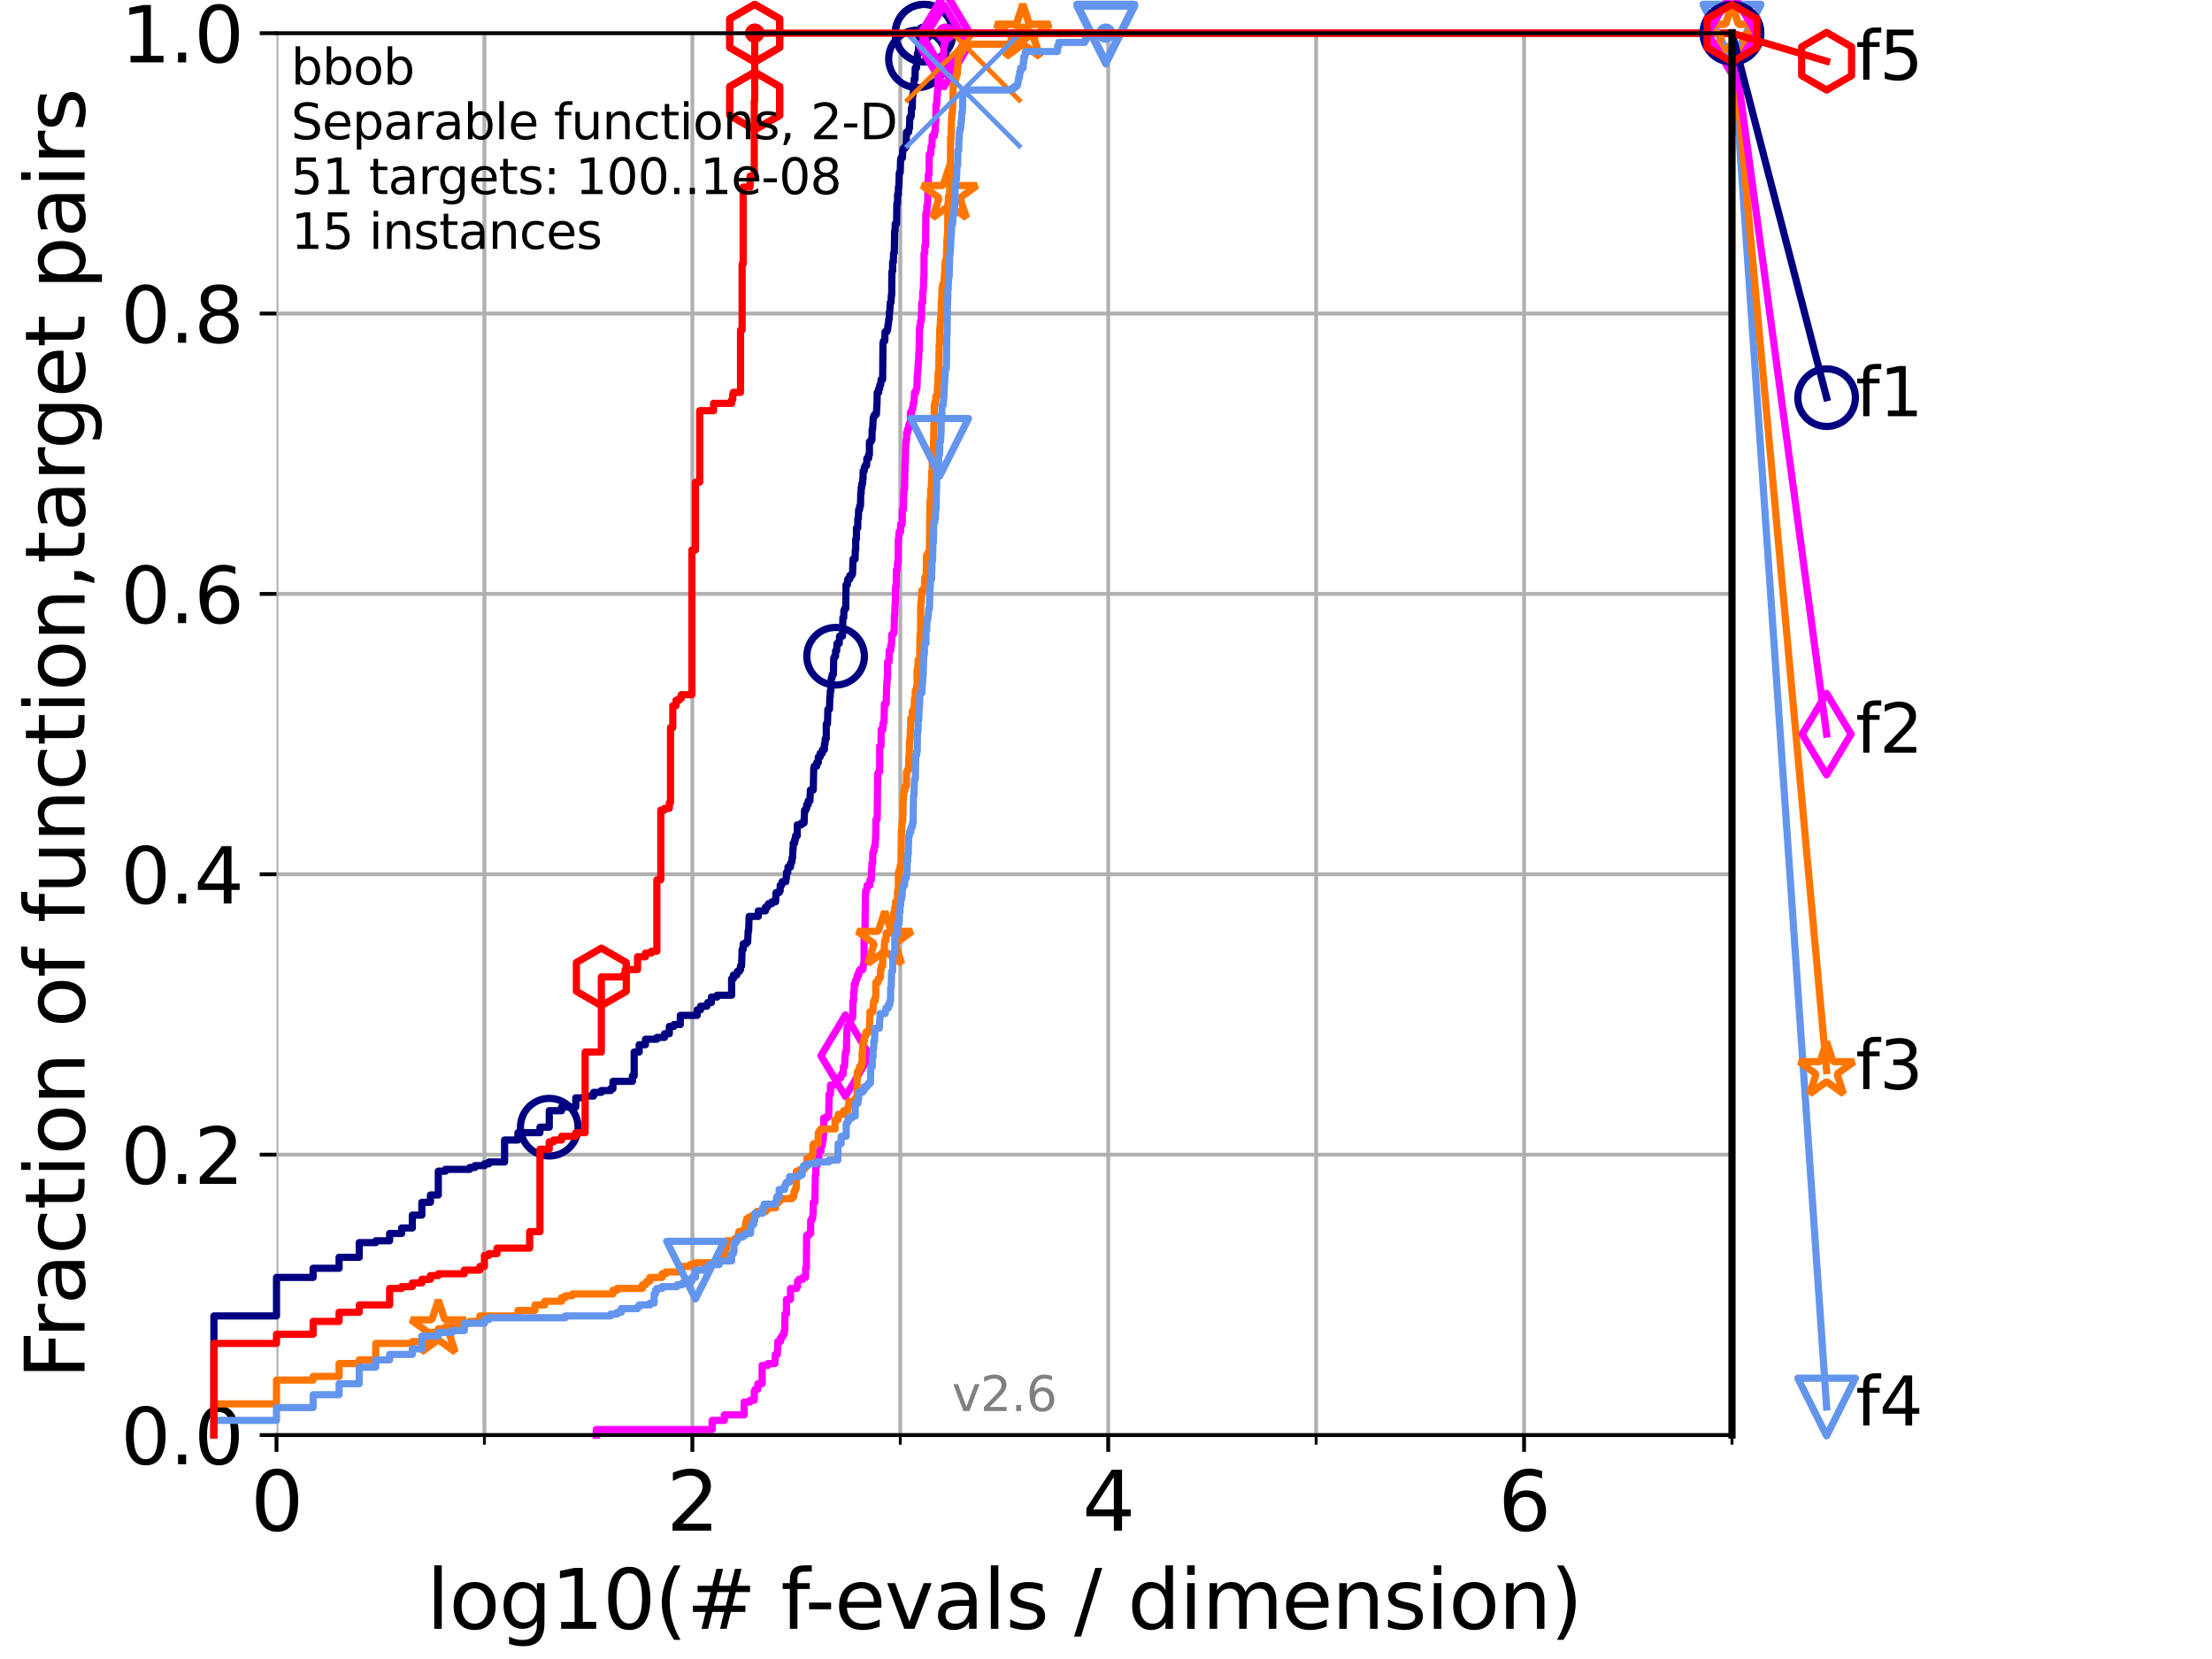 <?xml version="1.0" encoding="utf-8" standalone="no"?>
<!DOCTYPE svg PUBLIC "-//W3C//DTD SVG 1.1//EN"
  "http://www.w3.org/Graphics/SVG/1.1/DTD/svg11.dtd">
<svg height="345.6pt" version="1.1" viewBox="0 0 460.8 345.6" width="460.8pt" xmlns="http://www.w3.org/2000/svg" xmlns:xlink="http://www.w3.org/1999/xlink">
 <defs>
  <style type="text/css">*{stroke-linecap:butt;stroke-linejoin:round;}</style>
 </defs>
 <g id="figure_1">
  <g id="patch_1">
   <path d="M 0 345.6 
L 460.8 345.6 
L 460.8 0 
L 0 0 
z
" style="fill:#ffffff;"/>
  </g>
  <g id="axes_1">
   <g id="patch_2">
    <path d="M 57.6 298.944 
L 360.806 298.944 
L 360.806 6.912 
L 57.6 6.912 
z
" style="fill:#ffffff;"/>
   </g>
   <g id="matplotlib.axis_1">
    <g id="xtick_1">
     <g id="line2d_1">
      <path clip-path="url(#pc1d040e4b3)" d="M 57.6 298.944 
L 57.6 6.912 
" style="fill:none;stroke:#b0b0b0;stroke-linecap:square;stroke-width:0.8;"/>
     </g>
     <g id="line2d_2">
      <defs>
       <path d="M 0 0 
L 0 3.5 
" id="m005f151ce8" style="stroke:#000000;stroke-width:0.8;"/>
      </defs>
      <g>
       <use style="stroke:#000000;stroke-width:0.8;" x="57.6" xlink:href="#m005f151ce8" y="298.944"/>
      </g>
     </g>
     <g id="text_1">
      <!-- 0 -->
      <g transform="translate(52.192 318.861)scale(0.17 -0.17)">
       <defs>
        <path d="M 2034 4250 
Q 1547 4250 1301 3770 
Q 1056 3291 1056 2328 
Q 1056 1369 1301 889 
Q 1547 409 2034 409 
Q 2525 409 2770 889 
Q 3016 1369 3016 2328 
Q 3016 3291 2770 3770 
Q 2525 4250 2034 4250 
z
M 2034 4750 
Q 2819 4750 3233 4129 
Q 3647 3509 3647 2328 
Q 3647 1150 3233 529 
Q 2819 -91 2034 -91 
Q 1250 -91 836 529 
Q 422 1150 422 2328 
Q 422 3509 836 4129 
Q 1250 4750 2034 4750 
z
" id="DejaVuSans-30" transform="scale(0.016)"/>
       </defs>
       <use xlink:href="#DejaVuSans-30"/>
      </g>
     </g>
    </g>
    <g id="xtick_2">
     <g id="line2d_3">
      <path clip-path="url(#pc1d040e4b3)" d="M 144.23 298.944 
L 144.23 6.912 
" style="fill:none;stroke:#b0b0b0;stroke-linecap:square;stroke-width:0.8;"/>
     </g>
     <g id="line2d_4">
      <g>
       <use style="stroke:#000000;stroke-width:0.8;" x="144.23" xlink:href="#m005f151ce8" y="298.944"/>
      </g>
     </g>
     <g id="text_2">
      <!-- 2 -->
      <g transform="translate(138.822 318.861)scale(0.17 -0.17)">
       <defs>
        <path d="M 1228 531 
L 3431 531 
L 3431 0 
L 469 0 
L 469 531 
Q 828 903 1448 1529 
Q 2069 2156 2228 2338 
Q 2531 2678 2651 2914 
Q 2772 3150 2772 3378 
Q 2772 3750 2511 3984 
Q 2250 4219 1831 4219 
Q 1534 4219 1204 4116 
Q 875 4013 500 3803 
L 500 4441 
Q 881 4594 1212 4672 
Q 1544 4750 1819 4750 
Q 2544 4750 2975 4387 
Q 3406 4025 3406 3419 
Q 3406 3131 3298 2873 
Q 3191 2616 2906 2266 
Q 2828 2175 2409 1742 
Q 1991 1309 1228 531 
z
" id="DejaVuSans-32" transform="scale(0.016)"/>
       </defs>
       <use xlink:href="#DejaVuSans-32"/>
      </g>
     </g>
    </g>
    <g id="xtick_3">
     <g id="line2d_5">
      <path clip-path="url(#pc1d040e4b3)" d="M 230.861 298.944 
L 230.861 6.912 
" style="fill:none;stroke:#b0b0b0;stroke-linecap:square;stroke-width:0.8;"/>
     </g>
     <g id="line2d_6">
      <g>
       <use style="stroke:#000000;stroke-width:0.8;" x="230.861" xlink:href="#m005f151ce8" y="298.944"/>
      </g>
     </g>
     <g id="text_3">
      <!-- 4 -->
      <g transform="translate(225.453 318.861)scale(0.17 -0.17)">
       <defs>
        <path d="M 2419 4116 
L 825 1625 
L 2419 1625 
L 2419 4116 
z
M 2253 4666 
L 3047 4666 
L 3047 1625 
L 3713 1625 
L 3713 1100 
L 3047 1100 
L 3047 0 
L 2419 0 
L 2419 1100 
L 313 1100 
L 313 1709 
L 2253 4666 
z
" id="DejaVuSans-34" transform="scale(0.016)"/>
       </defs>
       <use xlink:href="#DejaVuSans-34"/>
      </g>
     </g>
    </g>
    <g id="xtick_4">
     <g id="line2d_7">
      <path clip-path="url(#pc1d040e4b3)" d="M 317.491 298.944 
L 317.491 6.912 
" style="fill:none;stroke:#b0b0b0;stroke-linecap:square;stroke-width:0.8;"/>
     </g>
     <g id="line2d_8">
      <g>
       <use style="stroke:#000000;stroke-width:0.8;" x="317.491" xlink:href="#m005f151ce8" y="298.944"/>
      </g>
     </g>
     <g id="text_4">
      <!-- 6 -->
      <g transform="translate(312.083 318.861)scale(0.17 -0.17)">
       <defs>
        <path d="M 2113 2584 
Q 1688 2584 1439 2293 
Q 1191 2003 1191 1497 
Q 1191 994 1439 701 
Q 1688 409 2113 409 
Q 2538 409 2786 701 
Q 3034 994 3034 1497 
Q 3034 2003 2786 2293 
Q 2538 2584 2113 2584 
z
M 3366 4563 
L 3366 3988 
Q 3128 4100 2886 4159 
Q 2644 4219 2406 4219 
Q 1781 4219 1451 3797 
Q 1122 3375 1075 2522 
Q 1259 2794 1537 2939 
Q 1816 3084 2150 3084 
Q 2853 3084 3261 2657 
Q 3669 2231 3669 1497 
Q 3669 778 3244 343 
Q 2819 -91 2113 -91 
Q 1303 -91 875 529 
Q 447 1150 447 2328 
Q 447 3434 972 4092 
Q 1497 4750 2381 4750 
Q 2619 4750 2861 4703 
Q 3103 4656 3366 4563 
z
" id="DejaVuSans-36" transform="scale(0.016)"/>
       </defs>
       <use xlink:href="#DejaVuSans-36"/>
      </g>
     </g>
    </g>
    <g id="xtick_5">
     <g id="line2d_9">
      <path clip-path="url(#pc1d040e4b3)" d="M 100.915 298.944 
L 100.915 6.912 
" style="fill:none;stroke:#b0b0b0;stroke-linecap:square;stroke-width:0.8;"/>
     </g>
     <g id="line2d_10">
      <defs>
       <path d="M 0 0 
L 0 2 
" id="m66d1ba8ebd" style="stroke:#000000;stroke-width:0.6;"/>
      </defs>
      <g>
       <use style="stroke:#000000;stroke-width:0.6;" x="100.915" xlink:href="#m66d1ba8ebd" y="298.944"/>
      </g>
     </g>
    </g>
    <g id="xtick_6">
     <g id="line2d_11">
      <path clip-path="url(#pc1d040e4b3)" d="M 187.546 298.944 
L 187.546 6.912 
" style="fill:none;stroke:#b0b0b0;stroke-linecap:square;stroke-width:0.8;"/>
     </g>
     <g id="line2d_12">
      <g>
       <use style="stroke:#000000;stroke-width:0.6;" x="187.546" xlink:href="#m66d1ba8ebd" y="298.944"/>
      </g>
     </g>
    </g>
    <g id="xtick_7">
     <g id="line2d_13">
      <path clip-path="url(#pc1d040e4b3)" d="M 274.176 298.944 
L 274.176 6.912 
" style="fill:none;stroke:#b0b0b0;stroke-linecap:square;stroke-width:0.8;"/>
     </g>
     <g id="line2d_14">
      <g>
       <use style="stroke:#000000;stroke-width:0.6;" x="274.176" xlink:href="#m66d1ba8ebd" y="298.944"/>
      </g>
     </g>
    </g>
    <g id="xtick_8">
     <g id="line2d_15">
      <path clip-path="url(#pc1d040e4b3)" d="M 360.806 298.944 
L 360.806 6.912 
" style="fill:none;stroke:#b0b0b0;stroke-linecap:square;stroke-width:0.8;"/>
     </g>
     <g id="line2d_16">
      <g>
       <use style="stroke:#000000;stroke-width:0.6;" x="360.806" xlink:href="#m66d1ba8ebd" y="298.944"/>
      </g>
     </g>
    </g>
    <g id="text_5">
     <!-- log10(# f-evals / dimension) -->
     <g transform="translate(88.823 339.314)scale(0.17 -0.17)">
      <defs>
       <path d="M 603 4863 
L 1178 4863 
L 1178 0 
L 603 0 
L 603 4863 
z
" id="DejaVuSans-6c" transform="scale(0.016)"/>
       <path d="M 1959 3097 
Q 1497 3097 1228 2736 
Q 959 2375 959 1747 
Q 959 1119 1226 758 
Q 1494 397 1959 397 
Q 2419 397 2687 759 
Q 2956 1122 2956 1747 
Q 2956 2369 2687 2733 
Q 2419 3097 1959 3097 
z
M 1959 3584 
Q 2709 3584 3137 3096 
Q 3566 2609 3566 1747 
Q 3566 888 3137 398 
Q 2709 -91 1959 -91 
Q 1206 -91 779 398 
Q 353 888 353 1747 
Q 353 2609 779 3096 
Q 1206 3584 1959 3584 
z
" id="DejaVuSans-6f" transform="scale(0.016)"/>
       <path d="M 2906 1791 
Q 2906 2416 2648 2759 
Q 2391 3103 1925 3103 
Q 1463 3103 1205 2759 
Q 947 2416 947 1791 
Q 947 1169 1205 825 
Q 1463 481 1925 481 
Q 2391 481 2648 825 
Q 2906 1169 2906 1791 
z
M 3481 434 
Q 3481 -459 3084 -895 
Q 2688 -1331 1869 -1331 
Q 1566 -1331 1297 -1286 
Q 1028 -1241 775 -1147 
L 775 -588 
Q 1028 -725 1275 -790 
Q 1522 -856 1778 -856 
Q 2344 -856 2625 -561 
Q 2906 -266 2906 331 
L 2906 616 
Q 2728 306 2450 153 
Q 2172 0 1784 0 
Q 1141 0 747 490 
Q 353 981 353 1791 
Q 353 2603 747 3093 
Q 1141 3584 1784 3584 
Q 2172 3584 2450 3431 
Q 2728 3278 2906 2969 
L 2906 3500 
L 3481 3500 
L 3481 434 
z
" id="DejaVuSans-67" transform="scale(0.016)"/>
       <path d="M 794 531 
L 1825 531 
L 1825 4091 
L 703 3866 
L 703 4441 
L 1819 4666 
L 2450 4666 
L 2450 531 
L 3481 531 
L 3481 0 
L 794 0 
L 794 531 
z
" id="DejaVuSans-31" transform="scale(0.016)"/>
       <path d="M 1984 4856 
Q 1566 4138 1362 3434 
Q 1159 2731 1159 2009 
Q 1159 1288 1364 580 
Q 1569 -128 1984 -844 
L 1484 -844 
Q 1016 -109 783 600 
Q 550 1309 550 2009 
Q 550 2706 781 3412 
Q 1013 4119 1484 4856 
L 1984 4856 
z
" id="DejaVuSans-28" transform="scale(0.016)"/>
       <path d="M 3272 2816 
L 2363 2816 
L 2100 1772 
L 3016 1772 
L 3272 2816 
z
M 2803 4594 
L 2478 3297 
L 3391 3297 
L 3719 4594 
L 4219 4594 
L 3897 3297 
L 4872 3297 
L 4872 2816 
L 3775 2816 
L 3519 1772 
L 4513 1772 
L 4513 1294 
L 3397 1294 
L 3072 0 
L 2572 0 
L 2894 1294 
L 1978 1294 
L 1656 0 
L 1153 0 
L 1478 1294 
L 494 1294 
L 494 1772 
L 1594 1772 
L 1856 2816 
L 850 2816 
L 850 3297 
L 1978 3297 
L 2297 4594 
L 2803 4594 
z
" id="DejaVuSans-23" transform="scale(0.016)"/>
       <path id="DejaVuSans-20" transform="scale(0.016)"/>
       <path d="M 2375 4863 
L 2375 4384 
L 1825 4384 
Q 1516 4384 1395 4259 
Q 1275 4134 1275 3809 
L 1275 3500 
L 2222 3500 
L 2222 3053 
L 1275 3053 
L 1275 0 
L 697 0 
L 697 3053 
L 147 3053 
L 147 3500 
L 697 3500 
L 697 3744 
Q 697 4328 969 4595 
Q 1241 4863 1831 4863 
L 2375 4863 
z
" id="DejaVuSans-66" transform="scale(0.016)"/>
       <path d="M 313 2009 
L 1997 2009 
L 1997 1497 
L 313 1497 
L 313 2009 
z
" id="DejaVuSans-2d" transform="scale(0.016)"/>
       <path d="M 3597 1894 
L 3597 1613 
L 953 1613 
Q 991 1019 1311 708 
Q 1631 397 2203 397 
Q 2534 397 2845 478 
Q 3156 559 3463 722 
L 3463 178 
Q 3153 47 2828 -22 
Q 2503 -91 2169 -91 
Q 1331 -91 842 396 
Q 353 884 353 1716 
Q 353 2575 817 3079 
Q 1281 3584 2069 3584 
Q 2775 3584 3186 3129 
Q 3597 2675 3597 1894 
z
M 3022 2063 
Q 3016 2534 2758 2815 
Q 2500 3097 2075 3097 
Q 1594 3097 1305 2825 
Q 1016 2553 972 2059 
L 3022 2063 
z
" id="DejaVuSans-65" transform="scale(0.016)"/>
       <path d="M 191 3500 
L 800 3500 
L 1894 563 
L 2988 3500 
L 3597 3500 
L 2284 0 
L 1503 0 
L 191 3500 
z
" id="DejaVuSans-76" transform="scale(0.016)"/>
       <path d="M 2194 1759 
Q 1497 1759 1228 1600 
Q 959 1441 959 1056 
Q 959 750 1161 570 
Q 1363 391 1709 391 
Q 2188 391 2477 730 
Q 2766 1069 2766 1631 
L 2766 1759 
L 2194 1759 
z
M 3341 1997 
L 3341 0 
L 2766 0 
L 2766 531 
Q 2569 213 2275 61 
Q 1981 -91 1556 -91 
Q 1019 -91 701 211 
Q 384 513 384 1019 
Q 384 1609 779 1909 
Q 1175 2209 1959 2209 
L 2766 2209 
L 2766 2266 
Q 2766 2663 2505 2880 
Q 2244 3097 1772 3097 
Q 1472 3097 1187 3025 
Q 903 2953 641 2809 
L 641 3341 
Q 956 3463 1253 3523 
Q 1550 3584 1831 3584 
Q 2591 3584 2966 3190 
Q 3341 2797 3341 1997 
z
" id="DejaVuSans-61" transform="scale(0.016)"/>
       <path d="M 2834 3397 
L 2834 2853 
Q 2591 2978 2328 3040 
Q 2066 3103 1784 3103 
Q 1356 3103 1142 2972 
Q 928 2841 928 2578 
Q 928 2378 1081 2264 
Q 1234 2150 1697 2047 
L 1894 2003 
Q 2506 1872 2764 1633 
Q 3022 1394 3022 966 
Q 3022 478 2636 193 
Q 2250 -91 1575 -91 
Q 1294 -91 989 -36 
Q 684 19 347 128 
L 347 722 
Q 666 556 975 473 
Q 1284 391 1588 391 
Q 1994 391 2212 530 
Q 2431 669 2431 922 
Q 2431 1156 2273 1281 
Q 2116 1406 1581 1522 
L 1381 1569 
Q 847 1681 609 1914 
Q 372 2147 372 2553 
Q 372 3047 722 3315 
Q 1072 3584 1716 3584 
Q 2034 3584 2315 3537 
Q 2597 3491 2834 3397 
z
" id="DejaVuSans-73" transform="scale(0.016)"/>
       <path d="M 1625 4666 
L 2156 4666 
L 531 -594 
L 0 -594 
L 1625 4666 
z
" id="DejaVuSans-2f" transform="scale(0.016)"/>
       <path d="M 2906 2969 
L 2906 4863 
L 3481 4863 
L 3481 0 
L 2906 0 
L 2906 525 
Q 2725 213 2448 61 
Q 2172 -91 1784 -91 
Q 1150 -91 751 415 
Q 353 922 353 1747 
Q 353 2572 751 3078 
Q 1150 3584 1784 3584 
Q 2172 3584 2448 3432 
Q 2725 3281 2906 2969 
z
M 947 1747 
Q 947 1113 1208 752 
Q 1469 391 1925 391 
Q 2381 391 2643 752 
Q 2906 1113 2906 1747 
Q 2906 2381 2643 2742 
Q 2381 3103 1925 3103 
Q 1469 3103 1208 2742 
Q 947 2381 947 1747 
z
" id="DejaVuSans-64" transform="scale(0.016)"/>
       <path d="M 603 3500 
L 1178 3500 
L 1178 0 
L 603 0 
L 603 3500 
z
M 603 4863 
L 1178 4863 
L 1178 4134 
L 603 4134 
L 603 4863 
z
" id="DejaVuSans-69" transform="scale(0.016)"/>
       <path d="M 3328 2828 
Q 3544 3216 3844 3400 
Q 4144 3584 4550 3584 
Q 5097 3584 5394 3201 
Q 5691 2819 5691 2113 
L 5691 0 
L 5113 0 
L 5113 2094 
Q 5113 2597 4934 2840 
Q 4756 3084 4391 3084 
Q 3944 3084 3684 2787 
Q 3425 2491 3425 1978 
L 3425 0 
L 2847 0 
L 2847 2094 
Q 2847 2600 2669 2842 
Q 2491 3084 2119 3084 
Q 1678 3084 1418 2786 
Q 1159 2488 1159 1978 
L 1159 0 
L 581 0 
L 581 3500 
L 1159 3500 
L 1159 2956 
Q 1356 3278 1631 3431 
Q 1906 3584 2284 3584 
Q 2666 3584 2933 3390 
Q 3200 3197 3328 2828 
z
" id="DejaVuSans-6d" transform="scale(0.016)"/>
       <path d="M 3513 2113 
L 3513 0 
L 2938 0 
L 2938 2094 
Q 2938 2591 2744 2837 
Q 2550 3084 2163 3084 
Q 1697 3084 1428 2787 
Q 1159 2491 1159 1978 
L 1159 0 
L 581 0 
L 581 3500 
L 1159 3500 
L 1159 2956 
Q 1366 3272 1645 3428 
Q 1925 3584 2291 3584 
Q 2894 3584 3203 3211 
Q 3513 2838 3513 2113 
z
" id="DejaVuSans-6e" transform="scale(0.016)"/>
       <path d="M 513 4856 
L 1013 4856 
Q 1481 4119 1714 3412 
Q 1947 2706 1947 2009 
Q 1947 1309 1714 600 
Q 1481 -109 1013 -844 
L 513 -844 
Q 928 -128 1133 580 
Q 1338 1288 1338 2009 
Q 1338 2731 1133 3434 
Q 928 4138 513 4856 
z
" id="DejaVuSans-29" transform="scale(0.016)"/>
      </defs>
      <use xlink:href="#DejaVuSans-6c"/>
      <use x="27.783" xlink:href="#DejaVuSans-6f"/>
      <use x="88.965" xlink:href="#DejaVuSans-67"/>
      <use x="152.441" xlink:href="#DejaVuSans-31"/>
      <use x="216.064" xlink:href="#DejaVuSans-30"/>
      <use x="279.688" xlink:href="#DejaVuSans-28"/>
      <use x="318.701" xlink:href="#DejaVuSans-23"/>
      <use x="402.49" xlink:href="#DejaVuSans-20"/>
      <use x="434.277" xlink:href="#DejaVuSans-66"/>
      <use x="463.982" xlink:href="#DejaVuSans-2d"/>
      <use x="500.066" xlink:href="#DejaVuSans-65"/>
      <use x="561.59" xlink:href="#DejaVuSans-76"/>
      <use x="620.77" xlink:href="#DejaVuSans-61"/>
      <use x="682.049" xlink:href="#DejaVuSans-6c"/>
      <use x="709.832" xlink:href="#DejaVuSans-73"/>
      <use x="761.932" xlink:href="#DejaVuSans-20"/>
      <use x="793.719" xlink:href="#DejaVuSans-2f"/>
      <use x="827.41" xlink:href="#DejaVuSans-20"/>
      <use x="859.197" xlink:href="#DejaVuSans-64"/>
      <use x="922.674" xlink:href="#DejaVuSans-69"/>
      <use x="950.457" xlink:href="#DejaVuSans-6d"/>
      <use x="1047.869" xlink:href="#DejaVuSans-65"/>
      <use x="1109.393" xlink:href="#DejaVuSans-6e"/>
      <use x="1172.771" xlink:href="#DejaVuSans-73"/>
      <use x="1224.871" xlink:href="#DejaVuSans-69"/>
      <use x="1252.654" xlink:href="#DejaVuSans-6f"/>
      <use x="1313.836" xlink:href="#DejaVuSans-6e"/>
      <use x="1377.215" xlink:href="#DejaVuSans-29"/>
     </g>
    </g>
   </g>
   <g id="matplotlib.axis_2">
    <g id="ytick_1">
     <g id="line2d_17">
      <path clip-path="url(#pc1d040e4b3)" d="M 57.6 298.944 
L 360.806 298.944 
" style="fill:none;stroke:#b0b0b0;stroke-linecap:square;stroke-width:0.8;"/>
     </g>
     <g id="line2d_18">
      <defs>
       <path d="M 0 0 
L -3.5 0 
" id="m7c1f19b643" style="stroke:#000000;stroke-width:0.8;"/>
      </defs>
      <g>
       <use style="stroke:#000000;stroke-width:0.8;" x="57.6" xlink:href="#m7c1f19b643" y="298.944"/>
      </g>
     </g>
     <g id="text_6">
      <!-- 0.0 -->
      <g transform="translate(25.155 305.023)scale(0.16 -0.16)">
       <defs>
        <path d="M 684 794 
L 1344 794 
L 1344 0 
L 684 0 
L 684 794 
z
" id="DejaVuSans-2e" transform="scale(0.016)"/>
       </defs>
       <use xlink:href="#DejaVuSans-30"/>
       <use x="63.623" xlink:href="#DejaVuSans-2e"/>
       <use x="95.41" xlink:href="#DejaVuSans-30"/>
      </g>
     </g>
    </g>
    <g id="ytick_2">
     <g id="line2d_19">
      <path clip-path="url(#pc1d040e4b3)" d="M 57.6 240.538 
L 360.806 240.538 
" style="fill:none;stroke:#b0b0b0;stroke-linecap:square;stroke-width:0.8;"/>
     </g>
     <g id="line2d_20">
      <g>
       <use style="stroke:#000000;stroke-width:0.8;" x="57.6" xlink:href="#m7c1f19b643" y="240.538"/>
      </g>
     </g>
     <g id="text_7">
      <!-- 0.2 -->
      <g transform="translate(25.155 246.616)scale(0.16 -0.16)">
       <use xlink:href="#DejaVuSans-30"/>
       <use x="63.623" xlink:href="#DejaVuSans-2e"/>
       <use x="95.41" xlink:href="#DejaVuSans-32"/>
      </g>
     </g>
    </g>
    <g id="ytick_3">
     <g id="line2d_21">
      <path clip-path="url(#pc1d040e4b3)" d="M 57.6 182.131 
L 360.806 182.131 
" style="fill:none;stroke:#b0b0b0;stroke-linecap:square;stroke-width:0.8;"/>
     </g>
     <g id="line2d_22">
      <g>
       <use style="stroke:#000000;stroke-width:0.8;" x="57.6" xlink:href="#m7c1f19b643" y="182.131"/>
      </g>
     </g>
     <g id="text_8">
      <!-- 0.4 -->
      <g transform="translate(25.155 188.21)scale(0.16 -0.16)">
       <use xlink:href="#DejaVuSans-30"/>
       <use x="63.623" xlink:href="#DejaVuSans-2e"/>
       <use x="95.41" xlink:href="#DejaVuSans-34"/>
      </g>
     </g>
    </g>
    <g id="ytick_4">
     <g id="line2d_23">
      <path clip-path="url(#pc1d040e4b3)" d="M 57.6 123.725 
L 360.806 123.725 
" style="fill:none;stroke:#b0b0b0;stroke-linecap:square;stroke-width:0.8;"/>
     </g>
     <g id="line2d_24">
      <g>
       <use style="stroke:#000000;stroke-width:0.8;" x="57.6" xlink:href="#m7c1f19b643" y="123.725"/>
      </g>
     </g>
     <g id="text_9">
      <!-- 0.6 -->
      <g transform="translate(25.155 129.804)scale(0.16 -0.16)">
       <use xlink:href="#DejaVuSans-30"/>
       <use x="63.623" xlink:href="#DejaVuSans-2e"/>
       <use x="95.41" xlink:href="#DejaVuSans-36"/>
      </g>
     </g>
    </g>
    <g id="ytick_5">
     <g id="line2d_25">
      <path clip-path="url(#pc1d040e4b3)" d="M 57.6 65.318 
L 360.806 65.318 
" style="fill:none;stroke:#b0b0b0;stroke-linecap:square;stroke-width:0.8;"/>
     </g>
     <g id="line2d_26">
      <g>
       <use style="stroke:#000000;stroke-width:0.8;" x="57.6" xlink:href="#m7c1f19b643" y="65.318"/>
      </g>
     </g>
     <g id="text_10">
      <!-- 0.8 -->
      <g transform="translate(25.155 71.397)scale(0.16 -0.16)">
       <defs>
        <path d="M 2034 2216 
Q 1584 2216 1326 1975 
Q 1069 1734 1069 1313 
Q 1069 891 1326 650 
Q 1584 409 2034 409 
Q 2484 409 2743 651 
Q 3003 894 3003 1313 
Q 3003 1734 2745 1975 
Q 2488 2216 2034 2216 
z
M 1403 2484 
Q 997 2584 770 2862 
Q 544 3141 544 3541 
Q 544 4100 942 4425 
Q 1341 4750 2034 4750 
Q 2731 4750 3128 4425 
Q 3525 4100 3525 3541 
Q 3525 3141 3298 2862 
Q 3072 2584 2669 2484 
Q 3125 2378 3379 2068 
Q 3634 1759 3634 1313 
Q 3634 634 3220 271 
Q 2806 -91 2034 -91 
Q 1263 -91 848 271 
Q 434 634 434 1313 
Q 434 1759 690 2068 
Q 947 2378 1403 2484 
z
M 1172 3481 
Q 1172 3119 1398 2916 
Q 1625 2713 2034 2713 
Q 2441 2713 2670 2916 
Q 2900 3119 2900 3481 
Q 2900 3844 2670 4047 
Q 2441 4250 2034 4250 
Q 1625 4250 1398 4047 
Q 1172 3844 1172 3481 
z
" id="DejaVuSans-38" transform="scale(0.016)"/>
       </defs>
       <use xlink:href="#DejaVuSans-30"/>
       <use x="63.623" xlink:href="#DejaVuSans-2e"/>
       <use x="95.41" xlink:href="#DejaVuSans-38"/>
      </g>
     </g>
    </g>
    <g id="ytick_6">
     <g id="line2d_27">
      <path clip-path="url(#pc1d040e4b3)" d="M 57.6 6.912 
L 360.806 6.912 
" style="fill:none;stroke:#b0b0b0;stroke-linecap:square;stroke-width:0.8;"/>
     </g>
     <g id="line2d_28">
      <g>
       <use style="stroke:#000000;stroke-width:0.8;" x="57.6" xlink:href="#m7c1f19b643" y="6.912"/>
      </g>
     </g>
     <g id="text_11">
      <!-- 1.0 -->
      <g transform="translate(25.155 12.991)scale(0.16 -0.16)">
       <use xlink:href="#DejaVuSans-31"/>
       <use x="63.623" xlink:href="#DejaVuSans-2e"/>
       <use x="95.41" xlink:href="#DejaVuSans-30"/>
      </g>
     </g>
    </g>
    <g id="text_12">
     <!-- Fraction of function,target pairs -->
     <g transform="translate(17.62 287.313)rotate(-90)scale(0.17 -0.17)">
      <defs>
       <path d="M 628 4666 
L 3309 4666 
L 3309 4134 
L 1259 4134 
L 1259 2759 
L 3109 2759 
L 3109 2228 
L 1259 2228 
L 1259 0 
L 628 0 
L 628 4666 
z
" id="DejaVuSans-46" transform="scale(0.016)"/>
       <path d="M 2631 2963 
Q 2534 3019 2420 3045 
Q 2306 3072 2169 3072 
Q 1681 3072 1420 2755 
Q 1159 2438 1159 1844 
L 1159 0 
L 581 0 
L 581 3500 
L 1159 3500 
L 1159 2956 
Q 1341 3275 1631 3429 
Q 1922 3584 2338 3584 
Q 2397 3584 2469 3576 
Q 2541 3569 2628 3553 
L 2631 2963 
z
" id="DejaVuSans-72" transform="scale(0.016)"/>
       <path d="M 3122 3366 
L 3122 2828 
Q 2878 2963 2633 3030 
Q 2388 3097 2138 3097 
Q 1578 3097 1268 2742 
Q 959 2388 959 1747 
Q 959 1106 1268 751 
Q 1578 397 2138 397 
Q 2388 397 2633 464 
Q 2878 531 3122 666 
L 3122 134 
Q 2881 22 2623 -34 
Q 2366 -91 2075 -91 
Q 1284 -91 818 406 
Q 353 903 353 1747 
Q 353 2603 823 3093 
Q 1294 3584 2113 3584 
Q 2378 3584 2631 3529 
Q 2884 3475 3122 3366 
z
" id="DejaVuSans-63" transform="scale(0.016)"/>
       <path d="M 1172 4494 
L 1172 3500 
L 2356 3500 
L 2356 3053 
L 1172 3053 
L 1172 1153 
Q 1172 725 1289 603 
Q 1406 481 1766 481 
L 2356 481 
L 2356 0 
L 1766 0 
Q 1100 0 847 248 
Q 594 497 594 1153 
L 594 3053 
L 172 3053 
L 172 3500 
L 594 3500 
L 594 4494 
L 1172 4494 
z
" id="DejaVuSans-74" transform="scale(0.016)"/>
       <path d="M 544 1381 
L 544 3500 
L 1119 3500 
L 1119 1403 
Q 1119 906 1312 657 
Q 1506 409 1894 409 
Q 2359 409 2629 706 
Q 2900 1003 2900 1516 
L 2900 3500 
L 3475 3500 
L 3475 0 
L 2900 0 
L 2900 538 
Q 2691 219 2414 64 
Q 2138 -91 1772 -91 
Q 1169 -91 856 284 
Q 544 659 544 1381 
z
M 1991 3584 
L 1991 3584 
z
" id="DejaVuSans-75" transform="scale(0.016)"/>
       <path d="M 750 794 
L 1409 794 
L 1409 256 
L 897 -744 
L 494 -744 
L 750 256 
L 750 794 
z
" id="DejaVuSans-2c" transform="scale(0.016)"/>
       <path d="M 1159 525 
L 1159 -1331 
L 581 -1331 
L 581 3500 
L 1159 3500 
L 1159 2969 
Q 1341 3281 1617 3432 
Q 1894 3584 2278 3584 
Q 2916 3584 3314 3078 
Q 3713 2572 3713 1747 
Q 3713 922 3314 415 
Q 2916 -91 2278 -91 
Q 1894 -91 1617 61 
Q 1341 213 1159 525 
z
M 3116 1747 
Q 3116 2381 2855 2742 
Q 2594 3103 2138 3103 
Q 1681 3103 1420 2742 
Q 1159 2381 1159 1747 
Q 1159 1113 1420 752 
Q 1681 391 2138 391 
Q 2594 391 2855 752 
Q 3116 1113 3116 1747 
z
" id="DejaVuSans-70" transform="scale(0.016)"/>
      </defs>
      <use xlink:href="#DejaVuSans-46"/>
      <use x="50.27" xlink:href="#DejaVuSans-72"/>
      <use x="91.383" xlink:href="#DejaVuSans-61"/>
      <use x="152.662" xlink:href="#DejaVuSans-63"/>
      <use x="207.643" xlink:href="#DejaVuSans-74"/>
      <use x="246.852" xlink:href="#DejaVuSans-69"/>
      <use x="274.635" xlink:href="#DejaVuSans-6f"/>
      <use x="335.816" xlink:href="#DejaVuSans-6e"/>
      <use x="399.195" xlink:href="#DejaVuSans-20"/>
      <use x="430.982" xlink:href="#DejaVuSans-6f"/>
      <use x="492.164" xlink:href="#DejaVuSans-66"/>
      <use x="527.369" xlink:href="#DejaVuSans-20"/>
      <use x="559.156" xlink:href="#DejaVuSans-66"/>
      <use x="594.361" xlink:href="#DejaVuSans-75"/>
      <use x="657.74" xlink:href="#DejaVuSans-6e"/>
      <use x="721.119" xlink:href="#DejaVuSans-63"/>
      <use x="776.1" xlink:href="#DejaVuSans-74"/>
      <use x="815.309" xlink:href="#DejaVuSans-69"/>
      <use x="843.092" xlink:href="#DejaVuSans-6f"/>
      <use x="904.273" xlink:href="#DejaVuSans-6e"/>
      <use x="967.652" xlink:href="#DejaVuSans-2c"/>
      <use x="999.439" xlink:href="#DejaVuSans-74"/>
      <use x="1038.648" xlink:href="#DejaVuSans-61"/>
      <use x="1099.928" xlink:href="#DejaVuSans-72"/>
      <use x="1139.291" xlink:href="#DejaVuSans-67"/>
      <use x="1202.768" xlink:href="#DejaVuSans-65"/>
      <use x="1264.291" xlink:href="#DejaVuSans-74"/>
      <use x="1303.5" xlink:href="#DejaVuSans-20"/>
      <use x="1335.287" xlink:href="#DejaVuSans-70"/>
      <use x="1398.764" xlink:href="#DejaVuSans-61"/>
      <use x="1460.043" xlink:href="#DejaVuSans-69"/>
      <use x="1487.826" xlink:href="#DejaVuSans-72"/>
      <use x="1528.939" xlink:href="#DejaVuSans-73"/>
     </g>
    </g>
   </g>
   <g id="line2d_29">
    <defs>
     <path d="M 0 1.5 
C 0.398 1.5 0.779 1.342 1.061 1.061 
C 1.342 0.779 1.5 0.398 1.5 0 
C 1.5 -0.398 1.342 -0.779 1.061 -1.061 
C 0.779 -1.342 0.398 -1.5 0 -1.5 
C -0.398 -1.5 -0.779 -1.342 -1.061 -1.061 
C -1.342 -0.779 -1.5 -0.398 -1.5 0 
C -1.5 0.398 -1.342 0.779 -1.061 1.061 
C -0.779 1.342 -0.398 1.5 0 1.5 
z
" id="mf06f647afc" style="stroke:#000080;"/>
    </defs>
    <g>
     <use style="fill:#000080;stroke:#000080;" x="192.503" xlink:href="#mf06f647afc" y="6.912"/>
     <use style="fill:#000080;stroke:#000080;" x="192.503" xlink:href="#mf06f647afc" y="6.912"/>
    </g>
   </g>
   <g id="line2d_30">
    <path d="M 44.561 298.944 
L 44.561 274.131 
L 57.6 274.131 
L 57.6 266.114 
L 65.227 266.114 
L 65.227 264.206 
L 70.639 264.206 
L 70.639 261.915 
L 74.837 261.915 
L 74.837 258.861 
L 78.267 258.861 
L 78.267 258.479 
L 81.166 258.479 
L 81.166 256.952 
L 83.678 256.952 
L 83.678 255.807 
L 85.894 255.807 
L 85.894 253.135 
L 87.876 253.135 
L 87.876 250.463 
L 89.669 250.463 
L 89.669 248.936 
L 91.306 248.936 
L 91.306 243.973 
L 92.812 243.973 
L 92.812 243.592 
L 97.858 243.592 
L 97.858 243.21 
L 98.933 243.21 
L 98.933 242.828 
L 100.915 242.828 
L 100.915 242.446 
L 101.833 242.446 
L 101.833 242.065 
L 105.113 242.065 
L 105.113 237.484 
L 107.905 237.484 
L 107.905 235.957 
L 112.488 235.957 
L 112.488 234.811 
L 114.419 234.811 
L 114.419 231.376 
L 116.988 231.376 
L 116.988 230.612 
L 119.945 230.612 
L 119.945 228.704 
L 121.893 228.704 
L 121.893 228.322 
L 123.658 228.322 
L 123.658 227.558 
L 125.271 227.558 
L 125.271 227.177 
L 127.227 227.177 
L 127.227 226.795 
L 127.686 226.795 
L 127.686 225.268 
L 131.747 225.268 
L 131.747 224.123 
L 132.109 224.123 
L 132.109 219.16 
L 133.154 219.16 
L 133.154 217.633 
L 134.464 217.633 
L 134.464 216.488 
L 136.837 216.488 
L 136.837 216.106 
L 138.439 216.106 
L 138.439 215.343 
L 139.435 215.343 
L 139.435 213.816 
L 140.382 213.816 
L 140.382 213.434 
L 141.718 213.434 
L 141.718 211.525 
L 145.238 211.525 
L 145.238 210.38 
L 145.938 210.38 
L 145.938 209.617 
L 147.264 209.617 
L 147.264 209.235 
L 147.424 209.235 
L 147.424 208.853 
L 148.201 208.853 
L 148.201 207.708 
L 149.382 207.708 
L 149.382 207.326 
L 152.414 207.326 
L 152.414 203.89 
L 152.776 203.89 
L 152.776 203.127 
L 153.479 203.127 
L 153.479 202.745 
L 153.594 202.745 
L 153.594 202.363 
L 154.046 202.363 
L 154.046 201.982 
L 154.268 201.982 
L 154.268 201.218 
L 154.487 201.218 
L 154.596 197.783 
L 154.811 197.783 
L 154.811 196.637 
L 155.444 196.637 
L 155.444 196.256 
L 155.752 196.256 
L 155.854 193.965 
L 155.955 193.965 
L 156.056 190.911 
L 157.962 190.911 
L 157.962 189.766 
L 159.443 189.766 
L 159.443 189.003 
L 159.858 189.003 
L 159.858 188.621 
L 160.102 188.621 
L 160.102 188.239 
L 160.817 188.239 
L 160.817 187.857 
L 161.58 187.857 
L 161.654 185.949 
L 162.313 185.949 
L 162.313 185.567 
L 162.528 185.567 
L 162.528 184.422 
L 162.81 184.422 
L 162.81 184.04 
L 162.95 184.04 
L 162.95 183.658 
L 163.7 183.658 
L 163.766 182.895 
L 163.833 182.895 
L 163.833 181.749 
L 164.096 181.749 
L 164.162 180.604 
L 164.676 180.604 
L 164.676 179.841 
L 164.866 179.841 
L 164.866 179.459 
L 164.991 179.459 
L 164.991 178.696 
L 165.115 178.696 
L 165.177 176.787 
L 165.239 176.787 
L 165.239 175.642 
L 165.544 175.642 
L 165.544 174.878 
L 165.725 174.878 
L 165.725 174.115 
L 166.082 174.115 
L 166.082 171.824 
L 166.945 171.824 
L 166.945 171.442 
L 167.499 171.442 
L 167.608 168.77 
L 167.877 168.77 
L 167.877 168.389 
L 168.037 168.389 
L 168.037 167.625 
L 168.353 167.625 
L 168.353 166.862 
L 168.715 166.862 
L 168.817 164.571 
L 169.418 164.571 
L 169.516 159.99 
L 169.614 159.99 
L 169.614 159.608 
L 170.143 159.608 
L 170.143 158.845 
L 170.473 158.845 
L 170.473 157.7 
L 170.842 157.7 
L 170.842 156.936 
L 171.294 156.936 
L 171.338 156.173 
L 171.735 156.173 
L 171.735 155.028 
L 171.865 155.028 
L 171.908 153.882 
L 172.123 153.882 
L 172.123 150.828 
L 172.378 150.828 
L 172.462 147.774 
L 172.794 147.774 
L 172.876 145.102 
L 172.958 145.102 
L 172.958 143.957 
L 173.08 143.957 
L 173.161 141.285 
L 173.322 141.285 
L 173.362 140.521 
L 173.601 140.521 
L 173.68 137.086 
L 173.836 137.086 
L 173.836 136.704 
L 174.069 136.704 
L 174.069 135.559 
L 174.298 135.559 
L 174.374 134.032 
L 174.824 134.032 
L 174.897 132.505 
L 175.514 132.505 
L 175.585 128.687 
L 175.762 128.687 
L 175.797 127.16 
L 175.937 127.16 
L 175.937 126.779 
L 176.179 126.779 
L 176.248 121.816 
L 176.52 121.816 
L 176.588 120.671 
L 177.021 120.671 
L 177.021 119.907 
L 177.444 119.907 
L 177.444 119.526 
L 177.604 119.526 
L 177.7 116.472 
L 178.139 116.472 
L 178.17 114.563 
L 178.263 114.563 
L 178.263 112.273 
L 178.416 112.273 
L 178.416 109.982 
L 178.689 109.982 
L 178.689 108.073 
L 178.809 108.073 
L 178.869 106.165 
L 179.077 106.165 
L 179.077 105.401 
L 179.253 105.401 
L 179.311 102.729 
L 179.398 102.729 
L 179.398 101.584 
L 179.514 101.584 
L 179.514 100.82 
L 179.686 100.82 
L 179.743 99.675 
L 179.8 99.675 
L 179.8 98.148 
L 180.026 98.148 
L 180.054 97.385 
L 180.194 97.385 
L 180.194 97.003 
L 180.524 97.003 
L 180.579 95.476 
L 180.957 95.476 
L 180.957 94.712 
L 181.116 94.712 
L 181.116 92.04 
L 181.431 92.04 
L 181.431 91.659 
L 181.638 91.659 
L 181.69 89.368 
L 181.792 89.368 
L 181.894 87.078 
L 181.995 87.078 
L 181.995 86.696 
L 182.221 86.696 
L 182.221 86.314 
L 182.568 86.314 
L 182.666 84.405 
L 182.69 84.405 
L 182.739 81.733 
L 183.052 81.733 
L 183.052 80.97 
L 183.242 80.97 
L 183.265 80.206 
L 183.453 80.206 
L 183.547 79.061 
L 183.87 79.061 
L 183.938 71.426 
L 184.029 71.426 
L 184.029 71.045 
L 184.322 71.045 
L 184.366 69.136 
L 184.719 69.136 
L 184.719 68.754 
L 184.915 68.754 
L 184.98 67.609 
L 185.066 67.609 
L 185.152 66.464 
L 185.237 66.464 
L 185.279 64.937 
L 185.364 64.937 
L 185.448 63.028 
L 185.616 63.028 
L 185.678 61.501 
L 185.761 61.501 
L 185.802 56.538 
L 185.946 56.538 
L 185.946 54.63 
L 186.089 54.63 
L 186.15 52.721 
L 186.291 52.721 
L 186.372 48.14 
L 186.452 48.14 
L 186.491 46.613 
L 186.768 46.613 
L 186.827 42.414 
L 186.963 42.414 
L 186.982 40.505 
L 187.137 40.505 
L 187.156 38.978 
L 187.252 38.978 
L 187.347 35.924 
L 187.536 35.924 
L 187.611 33.252 
L 187.705 33.252 
L 187.705 32.87 
L 188.001 32.87 
L 188.056 31.343 
L 188.129 31.343 
L 188.129 30.962 
L 188.472 30.962 
L 188.472 30.58 
L 188.774 30.58 
L 188.827 27.526 
L 189.279 27.526 
L 189.364 26.763 
L 189.449 26.763 
L 189.534 24.472 
L 189.719 24.472 
L 189.719 24.09 
L 189.853 24.09 
L 189.853 22.563 
L 190.035 22.563 
L 190.101 19.891 
L 190.199 19.891 
L 190.264 19.128 
L 190.346 19.128 
L 190.427 16.456 
L 190.619 16.456 
L 190.651 14.165 
L 190.92 14.165 
L 190.936 12.638 
L 191.077 12.638 
L 191.124 11.111 
L 191.279 11.111 
L 191.356 9.584 
L 191.706 9.584 
L 191.706 9.202 
L 191.901 9.202 
L 191.901 8.821 
L 192.079 8.821 
L 192.079 8.057 
L 192.285 8.057 
L 192.285 7.294 
L 192.503 7.294 
L 192.503 6.912 
L 360.806 6.912 
L 360.806 6.912 
" style="fill:none;stroke:#000080;stroke-linecap:square;stroke-width:1.5;"/>
   </g>
   <g id="line2d_31">
    <defs>
     <path d="M 0 6 
C 1.591 6 3.117 5.368 4.243 4.243 
C 5.368 3.117 6 1.591 6 0 
C 6 -1.591 5.368 -3.117 4.243 -4.243 
C 3.117 -5.368 1.591 -6 0 -6 
C -1.591 -6 -3.117 -5.368 -4.243 -4.243 
C -5.368 -3.117 -6 -1.591 -6 0 
C -6 1.591 -5.368 3.117 -4.243 4.243 
C -3.117 5.368 -1.591 6 0 6 
z
" id="m6c3e18e48b" style="stroke:#000080;stroke-width:1.5;"/>
    </defs>
    <g>
     <use style="fill-opacity:0;stroke:#000080;stroke-width:1.5;" x="114.419" xlink:href="#m6c3e18e48b" y="234.811"/>
     <use style="fill-opacity:0;stroke:#000080;stroke-width:1.5;" x="174.069" xlink:href="#m6c3e18e48b" y="136.704"/>
     <use style="fill-opacity:0;stroke:#000080;stroke-width:1.5;" x="191.124" xlink:href="#m6c3e18e48b" y="12.256"/>
     <use style="fill-opacity:0;stroke:#000080;stroke-width:1.5;" x="192.503" xlink:href="#m6c3e18e48b" y="6.912"/>
     <use style="fill-opacity:0;stroke:#000080;stroke-width:1.5;" x="192.503" xlink:href="#m6c3e18e48b" y="6.912"/>
     <use style="fill-opacity:0;stroke:#000080;stroke-width:1.5;" x="360.806" xlink:href="#m6c3e18e48b" y="6.912"/>
    </g>
   </g>
   <g id="line2d_32">
    <path style="fill:none;stroke:#000080;stroke-linecap:square;stroke-width:1.5;"/>
    <g/>
   </g>
   <g id="line2d_33">
    <defs>
     <path d="M 0 1.5 
C 0.398 1.5 0.779 1.342 1.061 1.061 
C 1.342 0.779 1.5 0.398 1.5 0 
C 1.5 -0.398 1.342 -0.779 1.061 -1.061 
C 0.779 -1.342 0.398 -1.5 0 -1.5 
C -0.398 -1.5 -0.779 -1.342 -1.061 -1.061 
C -1.342 -0.779 -1.5 -0.398 -1.5 0 
C -1.5 0.398 -1.342 0.779 -1.061 1.061 
C -0.779 1.342 -0.398 1.5 0 1.5 
z
" id="m2476515b94" style="stroke:#ff00ff;"/>
    </defs>
    <g>
     <use style="fill:#ff00ff;stroke:#ff00ff;" x="196.926" xlink:href="#m2476515b94" y="6.912"/>
     <use style="fill:#ff00ff;stroke:#ff00ff;" x="196.926" xlink:href="#m2476515b94" y="6.912"/>
    </g>
   </g>
   <g id="line2d_34">
    <path d="M 124.211 298.944 
L 124.211 297.799 
L 148.353 297.799 
L 148.353 295.89 
L 150.893 295.89 
L 150.893 294.745 
L 155.024 294.745 
L 155.024 292.073 
L 156.255 292.073 
L 156.255 291.691 
L 157.128 291.691 
L 157.128 289.782 
L 157.317 289.782 
L 157.317 289.4 
L 157.871 289.4 
L 157.871 288.255 
L 158.761 288.255 
L 158.761 284.438 
L 159.94 284.438 
L 159.94 284.056 
L 161.43 284.056 
L 161.505 282.147 
L 161.95 282.147 
L 162.023 279.475 
L 162.599 279.475 
L 162.599 278.712 
L 162.88 278.712 
L 162.88 278.33 
L 163.088 278.33 
L 163.088 277.948 
L 163.363 277.948 
L 163.363 277.185 
L 163.498 277.185 
L 163.498 273.749 
L 163.833 273.749 
L 163.833 270.695 
L 164.676 270.695 
L 164.676 268.405 
L 165.964 268.405 
L 165.964 268.023 
L 166.14 268.023 
L 166.14 266.878 
L 166.432 266.878 
L 166.432 266.496 
L 167.224 266.496 
L 167.224 266.114 
L 167.824 266.114 
L 167.824 264.206 
L 167.984 264.206 
L 168.037 257.334 
L 168.509 257.334 
L 168.509 256.952 
L 168.868 256.952 
L 168.868 254.28 
L 169.07 254.28 
L 169.07 253.899 
L 169.269 253.899 
L 169.369 252.753 
L 169.418 252.753 
L 169.418 250.463 
L 169.76 250.463 
L 169.857 244.737 
L 169.953 244.737 
L 169.953 242.828 
L 170.191 242.828 
L 170.191 241.683 
L 170.566 241.683 
L 170.612 239.774 
L 171.024 239.774 
L 171.024 238.629 
L 171.294 238.629 
L 171.294 237.484 
L 171.515 237.484 
L 171.603 232.903 
L 172.293 232.903 
L 172.293 232.521 
L 172.629 232.521 
L 172.712 227.94 
L 172.999 227.94 
L 172.999 226.031 
L 174.069 226.031 
L 174.069 225.65 
L 174.412 225.65 
L 174.412 224.504 
L 175.19 224.504 
L 175.298 223.741 
L 175.656 223.741 
L 175.691 222.214 
L 175.937 222.214 
L 176.041 219.924 
L 176.11 219.924 
L 176.11 219.16 
L 176.316 219.16 
L 176.419 214.579 
L 176.487 214.579 
L 176.487 213.816 
L 177.086 213.816 
L 177.086 212.289 
L 177.444 212.289 
L 177.444 211.907 
L 177.636 211.907 
L 177.668 208.471 
L 177.826 208.471 
L 177.826 206.563 
L 177.952 206.563 
L 177.952 205.036 
L 178.201 205.036 
L 178.201 204.272 
L 178.416 204.272 
L 178.416 203.89 
L 178.568 203.89 
L 178.598 203.127 
L 178.899 203.127 
L 178.899 202.363 
L 179.136 202.363 
L 179.136 201.982 
L 179.772 201.982 
L 179.857 200.837 
L 179.998 200.837 
L 179.998 193.965 
L 180.194 193.965 
L 180.277 186.33 
L 180.332 186.33 
L 180.332 185.567 
L 180.524 185.567 
L 180.633 184.422 
L 181.222 184.422 
L 181.222 183.276 
L 181.509 183.276 
L 181.561 180.986 
L 181.638 180.986 
L 181.638 179.841 
L 181.792 179.841 
L 181.818 177.55 
L 181.945 177.55 
L 181.945 177.169 
L 182.121 177.169 
L 182.121 176.405 
L 182.271 176.405 
L 182.371 174.878 
L 182.395 174.878 
L 182.494 170.679 
L 182.739 170.679 
L 182.835 161.135 
L 183.004 161.135 
L 183.004 160.754 
L 183.242 160.754 
L 183.265 155.409 
L 183.523 155.409 
L 183.57 151.974 
L 183.915 151.974 
L 183.915 150.828 
L 184.029 150.828 
L 184.029 150.447 
L 184.165 150.447 
L 184.232 146.629 
L 184.61 146.629 
L 184.719 142.43 
L 184.763 142.43 
L 184.872 140.521 
L 184.893 140.521 
L 184.893 137.849 
L 185.216 137.849 
L 185.216 135.559 
L 185.553 135.559 
L 185.553 134.414 
L 185.72 134.414 
L 185.782 132.123 
L 186.11 132.123 
L 186.11 131.741 
L 186.251 131.741 
L 186.332 127.924 
L 186.392 127.924 
L 186.471 125.634 
L 186.531 125.634 
L 186.551 122.198 
L 186.689 122.198 
L 186.729 118.762 
L 186.885 118.762 
L 186.963 117.235 
L 187.098 117.235 
L 187.137 112.273 
L 187.213 112.273 
L 187.309 110.746 
L 187.611 110.746 
L 187.611 109.219 
L 187.946 109.219 
L 187.964 106.165 
L 188.184 106.165 
L 188.274 102.347 
L 188.311 102.347 
L 188.311 101.966 
L 188.437 101.966 
L 188.526 96.621 
L 188.58 96.621 
L 188.686 92.422 
L 188.721 92.422 
L 188.721 91.659 
L 188.862 91.659 
L 188.862 90.132 
L 189.089 90.132 
L 189.089 89.368 
L 189.296 89.368 
L 189.296 88.605 
L 189.449 88.605 
L 189.449 88.223 
L 189.652 88.223 
L 189.652 85.932 
L 189.969 85.932 
L 189.969 85.169 
L 190.15 85.169 
L 190.232 84.024 
L 190.394 84.024 
L 190.491 82.115 
L 190.523 82.115 
L 190.523 81.733 
L 190.778 81.733 
L 190.889 80.97 
L 190.999 80.97 
L 191.108 77.916 
L 191.17 77.916 
L 191.279 75.625 
L 191.34 75.625 
L 191.417 73.335 
L 191.463 73.335 
L 191.554 68.372 
L 191.585 68.372 
L 191.585 67.991 
L 191.706 67.991 
L 191.766 66.845 
L 191.93 66.845 
L 192.005 63.028 
L 192.211 63.028 
L 192.226 60.738 
L 192.329 60.738 
L 192.43 57.684 
L 192.474 57.684 
L 192.503 52.721 
L 192.661 52.721 
L 192.661 51.194 
L 192.818 51.194 
L 192.875 44.323 
L 193.072 44.323 
L 193.086 42.796 
L 193.24 42.796 
L 193.351 37.833 
L 193.364 37.833 
L 193.392 36.306 
L 193.543 36.306 
L 193.57 32.107 
L 193.895 32.107 
L 193.936 30.58 
L 194.122 30.58 
L 194.228 28.29 
L 194.671 28.29 
L 194.671 27.526 
L 194.812 27.526 
L 194.876 25.236 
L 194.952 25.236 
L 194.978 21.8 
L 195.142 21.8 
L 195.204 19.891 
L 195.254 19.891 
L 195.304 18.746 
L 195.366 18.746 
L 195.441 16.074 
L 195.502 16.074 
L 195.502 14.929 
L 195.844 14.929 
L 195.844 14.547 
L 196.025 14.547 
L 196.025 14.165 
L 196.168 14.165 
L 196.168 13.02 
L 196.299 13.02 
L 196.405 11.493 
L 196.533 11.493 
L 196.627 9.584 
L 196.685 9.584 
L 196.685 9.202 
L 196.846 9.202 
L 196.926 6.912 
L 360.806 6.912 
L 360.806 6.912 
" style="fill:none;stroke:#ff00ff;stroke-linecap:square;stroke-width:1.5;"/>
   </g>
   <g id="line2d_35">
    <defs>
     <path d="M -0 8.485 
L 5.091 0 
L 0 -8.485 
L -5.091 -0 
z
" id="m0fa90c808d" style="stroke:#ff00ff;stroke-linejoin:miter;stroke-width:1.5;"/>
    </defs>
    <g>
     <use style="fill-opacity:0;stroke:#ff00ff;stroke-linejoin:miter;stroke-width:1.5;" x="176.11" xlink:href="#m0fa90c808d" y="219.924"/>
     <use style="fill-opacity:0;stroke:#ff00ff;stroke-linejoin:miter;stroke-width:1.5;" x="196.685" xlink:href="#m0fa90c808d" y="9.584"/>
     <use style="fill-opacity:0;stroke:#ff00ff;stroke-linejoin:miter;stroke-width:1.5;" x="196.926" xlink:href="#m0fa90c808d" y="6.912"/>
     <use style="fill-opacity:0;stroke:#ff00ff;stroke-linejoin:miter;stroke-width:1.5;" x="196.926" xlink:href="#m0fa90c808d" y="6.912"/>
     <use style="fill-opacity:0;stroke:#ff00ff;stroke-linejoin:miter;stroke-width:1.5;" x="360.806" xlink:href="#m0fa90c808d" y="6.912"/>
    </g>
   </g>
   <g id="line2d_36">
    <path style="fill:none;stroke:#ff00ff;stroke-linecap:square;stroke-width:1.5;"/>
    <g/>
   </g>
   <g id="line2d_37">
    <defs>
     <path d="M 0 1.5 
C 0.398 1.5 0.779 1.342 1.061 1.061 
C 1.342 0.779 1.5 0.398 1.5 0 
C 1.5 -0.398 1.342 -0.779 1.061 -1.061 
C 0.779 -1.342 0.398 -1.5 0 -1.5 
C -0.398 -1.5 -0.779 -1.342 -1.061 -1.061 
C -1.342 -0.779 -1.5 -0.398 -1.5 0 
C -1.5 0.398 -1.342 0.779 -1.061 1.061 
C -0.779 1.342 -0.398 1.5 0 1.5 
z
" id="mbffc357f03" style="stroke:#ff7500;"/>
    </defs>
    <g>
     <use style="fill:#ff7500;stroke:#ff7500;" x="213.082" xlink:href="#mbffc357f03" y="6.912"/>
     <use style="fill:#ff7500;stroke:#ff7500;" x="213.082" xlink:href="#mbffc357f03" y="6.912"/>
    </g>
   </g>
   <g id="line2d_38">
    <path d="M 44.561 298.944 
L 44.561 292.454 
L 57.6 292.454 
L 57.6 287.492 
L 65.227 287.492 
L 65.227 286.728 
L 70.639 286.728 
L 70.639 284.056 
L 74.837 284.056 
L 74.837 283.293 
L 78.267 283.293 
L 78.267 279.857 
L 85.894 279.857 
L 85.894 279.475 
L 87.876 279.475 
L 87.876 279.093 
L 89.669 279.093 
L 89.669 277.566 
L 91.306 277.566 
L 91.306 276.803 
L 92.812 276.803 
L 92.812 276.421 
L 96.718 276.421 
L 96.718 275.658 
L 97.858 275.658 
L 97.858 275.276 
L 99.95 275.276 
L 99.95 274.131 
L 107.905 274.131 
L 107.905 272.986 
L 111.442 272.986 
L 111.442 271.84 
L 113.478 271.84 
L 113.478 271.077 
L 116.988 271.077 
L 116.988 270.313 
L 117.772 270.313 
L 117.772 269.932 
L 119.248 269.932 
L 119.248 269.55 
L 127.686 269.55 
L 127.686 268.786 
L 128.571 268.786 
L 128.571 268.405 
L 133.82 268.405 
L 133.82 267.641 
L 134.464 267.641 
L 134.464 267.259 
L 134.777 267.259 
L 134.777 266.878 
L 135.389 266.878 
L 135.389 266.114 
L 137.92 266.114 
L 137.92 265.351 
L 138.693 265.351 
L 138.693 264.969 
L 141.502 264.969 
L 141.502 264.587 
L 141.932 264.587 
L 141.932 263.824 
L 143.754 263.824 
L 143.754 263.442 
L 144.878 263.442 
L 144.878 263.06 
L 149.093 263.06 
L 149.093 262.679 
L 149.524 262.679 
L 149.524 262.297 
L 149.806 262.297 
L 149.806 261.533 
L 151.024 261.533 
L 151.024 260.006 
L 151.414 260.006 
L 151.414 258.479 
L 153.013 258.479 
L 153.013 258.098 
L 153.479 258.098 
L 153.479 257.716 
L 153.821 257.716 
L 153.821 256.952 
L 153.934 256.952 
L 153.934 256.571 
L 154.811 256.571 
L 154.811 256.189 
L 155.235 256.189 
L 155.34 254.662 
L 155.547 254.662 
L 155.547 253.899 
L 156.056 253.899 
L 156.056 253.517 
L 156.841 253.517 
L 156.841 253.135 
L 157.688 253.135 
L 157.688 252.372 
L 159.527 252.372 
L 159.527 251.99 
L 159.858 251.99 
L 159.858 251.608 
L 161.58 251.608 
L 161.58 250.463 
L 162.241 250.463 
L 162.241 250.081 
L 162.599 250.081 
L 162.599 249.699 
L 164.991 249.699 
L 164.991 249.318 
L 165.362 249.318 
L 165.423 248.172 
L 165.605 248.172 
L 165.605 247.791 
L 165.785 247.791 
L 165.785 247.409 
L 165.904 247.409 
L 165.904 243.973 
L 166.718 243.973 
L 166.718 243.592 
L 167.553 243.592 
L 167.553 243.21 
L 167.877 243.21 
L 167.877 242.446 
L 168.09 242.446 
L 168.09 241.301 
L 168.663 241.301 
L 168.663 240.919 
L 169.17 240.919 
L 169.17 240.538 
L 169.319 240.538 
L 169.319 238.629 
L 169.467 238.629 
L 169.467 238.247 
L 170.426 238.247 
L 170.473 235.957 
L 170.704 235.957 
L 170.704 235.575 
L 170.979 235.575 
L 170.979 235.193 
L 173.953 235.193 
L 173.953 233.285 
L 174.6 233.285 
L 174.6 232.139 
L 175.762 232.139 
L 175.762 231.376 
L 176.622 231.376 
L 176.622 230.612 
L 176.822 230.612 
L 176.822 229.467 
L 178.014 229.467 
L 178.014 229.085 
L 178.263 229.085 
L 178.263 228.704 
L 178.538 228.704 
L 178.568 223.359 
L 178.779 223.359 
L 178.779 222.978 
L 179.047 222.978 
L 179.047 222.214 
L 179.456 222.214 
L 179.456 221.451 
L 179.6 221.451 
L 179.6 219.16 
L 179.715 219.16 
L 179.715 217.633 
L 179.829 217.633 
L 179.829 216.87 
L 180.054 216.87 
L 180.054 215.724 
L 180.415 215.724 
L 180.415 214.961 
L 181.09 214.961 
L 181.195 211.907 
L 181.222 211.907 
L 181.222 210.762 
L 181.843 210.762 
L 181.945 208.853 
L 182.021 208.853 
L 182.021 208.471 
L 182.321 208.471 
L 182.321 207.708 
L 182.445 207.708 
L 182.445 204.654 
L 182.932 204.654 
L 182.932 203.89 
L 183.265 203.89 
L 183.265 203.509 
L 183.43 203.509 
L 183.43 201.982 
L 183.57 201.982 
L 183.57 201.218 
L 183.87 201.218 
L 183.87 198.546 
L 184.029 198.546 
L 184.029 198.164 
L 184.187 198.164 
L 184.277 196.256 
L 184.299 196.256 
L 184.299 195.874 
L 184.566 195.874 
L 184.632 194.347 
L 185.74 194.347 
L 185.74 193.965 
L 185.926 193.965 
L 186.008 191.675 
L 186.048 191.675 
L 186.15 190.148 
L 186.372 190.148 
L 186.392 189.003 
L 186.571 189.003 
L 186.571 187.857 
L 186.807 187.857 
L 186.807 187.476 
L 186.963 187.476 
L 186.963 185.567 
L 187.137 185.567 
L 187.156 181.749 
L 187.385 181.749 
L 187.385 180.986 
L 187.499 180.986 
L 187.555 180.222 
L 187.686 180.222 
L 187.779 172.969 
L 187.853 172.969 
L 187.946 171.061 
L 188.056 171.061 
L 188.147 166.48 
L 188.202 166.48 
L 188.274 164.953 
L 188.383 164.953 
L 188.383 164.571 
L 188.508 164.571 
L 188.508 163.808 
L 188.827 163.808 
L 188.845 160.754 
L 189.019 160.754 
L 189.019 160.372 
L 189.279 160.372 
L 189.33 157.7 
L 189.415 157.7 
L 189.466 154.264 
L 189.568 154.264 
L 189.652 151.974 
L 189.703 151.974 
L 189.719 149.683 
L 190.019 149.683 
L 190.052 148.156 
L 190.232 148.156 
L 190.232 147.774 
L 190.41 147.774 
L 190.507 145.484 
L 190.651 145.484 
L 190.651 143.957 
L 190.778 143.957 
L 190.778 143.575 
L 190.92 143.575 
L 190.983 142.812 
L 191.046 142.812 
L 191.046 139.376 
L 191.201 139.376 
L 191.263 137.467 
L 191.569 137.467 
L 191.66 132.123 
L 191.766 132.123 
L 191.811 125.634 
L 191.901 125.634 
L 191.975 123.725 
L 192.049 123.725 
L 192.049 122.961 
L 192.401 122.961 
L 192.401 122.58 
L 192.575 122.58 
L 192.647 120.289 
L 192.832 120.289 
L 192.832 119.907 
L 192.946 119.907 
L 193.016 115.708 
L 193.212 115.708 
L 193.212 115.326 
L 193.433 115.326 
L 193.433 114.945 
L 193.598 114.945 
L 193.706 106.165 
L 193.72 106.165 
L 193.734 104.256 
L 193.855 104.256 
L 193.882 101.966 
L 194.002 101.966 
L 194.109 98.148 
L 194.188 98.148 
L 194.228 95.094 
L 194.32 95.094 
L 194.412 93.186 
L 194.464 93.186 
L 194.555 88.223 
L 194.619 88.223 
L 194.619 84.405 
L 194.761 84.405 
L 194.761 83.642 
L 194.94 83.642 
L 194.952 82.497 
L 195.217 82.497 
L 195.304 80.206 
L 195.354 80.206 
L 195.441 77.534 
L 195.564 77.534 
L 195.638 71.808 
L 195.723 71.808 
L 195.772 68.372 
L 195.844 68.372 
L 195.953 66.082 
L 196.037 66.082 
L 196.097 62.646 
L 196.18 62.646 
L 196.24 59.974 
L 196.381 59.974 
L 196.381 59.211 
L 196.627 59.211 
L 196.708 57.302 
L 196.765 57.302 
L 196.857 55.011 
L 196.88 55.011 
L 196.937 54.248 
L 197.142 54.248 
L 197.243 50.43 
L 197.254 50.43 
L 197.355 48.904 
L 197.411 48.904 
L 197.455 42.414 
L 197.533 42.414 
L 197.588 40.887 
L 197.808 40.887 
L 197.905 36.306 
L 197.97 36.306 
L 198.024 28.671 
L 198.132 28.671 
L 198.217 24.472 
L 198.271 24.472 
L 198.271 23.709 
L 198.387 23.709 
L 198.482 21.036 
L 198.503 21.036 
L 198.587 17.601 
L 198.919 17.601 
L 198.95 16.837 
L 199.042 16.837 
L 199.042 16.456 
L 199.154 16.456 
L 199.154 15.692 
L 199.386 15.692 
L 199.476 14.165 
L 199.536 14.165 
L 199.555 12.256 
L 199.704 12.256 
L 199.704 11.493 
L 199.968 11.493 
L 199.968 10.729 
L 200.524 10.729 
L 200.524 9.202 
L 211.801 9.202 
L 211.801 8.821 
L 212.437 8.821 
L 212.527 8.057 
L 212.632 8.057 
L 212.632 7.675 
L 212.971 7.675 
L 212.971 7.294 
L 213.082 7.294 
L 213.082 6.912 
L 360.806 6.912 
L 360.806 6.912 
" style="fill:none;stroke:#ff7500;stroke-linecap:square;stroke-width:1.5;"/>
   </g>
   <g id="line2d_39">
    <defs>
     <path d="M 0 -6 
L -1.347 -1.854 
L -5.706 -1.854 
L -2.18 0.708 
L -3.527 4.854 
L -0 2.292 
L 3.527 4.854 
L 2.18 0.708 
L 5.706 -1.854 
L 1.347 -1.854 
z
" id="m30d76e8d2f" style="stroke:#ff7500;stroke-linejoin:bevel;stroke-width:1.5;"/>
    </defs>
    <g>
     <use style="fill-opacity:0;stroke:#ff7500;stroke-linejoin:bevel;stroke-width:1.5;" x="91.306" xlink:href="#m30d76e8d2f" y="276.803"/>
     <use style="fill-opacity:0;stroke:#ff7500;stroke-linejoin:bevel;stroke-width:1.5;" x="184.299" xlink:href="#m30d76e8d2f" y="195.874"/>
     <use style="fill-opacity:0;stroke:#ff7500;stroke-linejoin:bevel;stroke-width:1.5;" x="197.808" xlink:href="#m30d76e8d2f" y="40.505"/>
     <use style="fill-opacity:0;stroke:#ff7500;stroke-linejoin:bevel;stroke-width:1.5;" x="213.082" xlink:href="#m30d76e8d2f" y="6.912"/>
     <use style="fill-opacity:0;stroke:#ff7500;stroke-linejoin:bevel;stroke-width:1.5;" x="213.082" xlink:href="#m30d76e8d2f" y="6.912"/>
     <use style="fill-opacity:0;stroke:#ff7500;stroke-linejoin:bevel;stroke-width:1.5;" x="360.806" xlink:href="#m30d76e8d2f" y="6.912"/>
    </g>
   </g>
   <g id="line2d_40">
    <path style="fill:none;stroke:#ff7500;stroke-linecap:square;stroke-width:1.5;"/>
    <g/>
   </g>
   <g id="line2d_41">
    <path clip-path="url(#pc1d040e4b3)" d="M 200.679 9.202 
" style="fill:none;stroke:#ff7500;stroke-linecap:square;stroke-width:1.5;"/>
    <defs>
     <path d="M -12 12 
L 12 -12 
M -12 -12 
L 12 12 
" id="m3ad7fe4c16" style="stroke:#ff7500;"/>
    </defs>
    <g clip-path="url(#pc1d040e4b3)">
     <use style="fill:#ff7500;stroke:#ff7500;" x="200.679" xlink:href="#m3ad7fe4c16" y="9.202"/>
    </g>
   </g>
   <g id="line2d_42">
    <defs>
     <path d="M 0 1.5 
C 0.398 1.5 0.779 1.342 1.061 1.061 
C 1.342 0.779 1.5 0.398 1.5 0 
C 1.5 -0.398 1.342 -0.779 1.061 -1.061 
C 0.779 -1.342 0.398 -1.5 0 -1.5 
C -0.398 -1.5 -0.779 -1.342 -1.061 -1.061 
C -1.342 -0.779 -1.5 -0.398 -1.5 0 
C -1.5 0.398 -1.342 0.779 -1.061 1.061 
C -0.779 1.342 -0.398 1.5 0 1.5 
z
" id="mda1c3f2a9b" style="stroke:#6495ed;"/>
    </defs>
    <g>
     <use style="fill:#6495ed;stroke:#6495ed;" x="230.355" xlink:href="#mda1c3f2a9b" y="6.912"/>
     <use style="fill:#6495ed;stroke:#6495ed;" x="230.355" xlink:href="#mda1c3f2a9b" y="6.912"/>
    </g>
   </g>
   <g id="line2d_43">
    <path d="M 44.561 298.944 
L 44.561 295.89 
L 57.6 295.89 
L 57.6 293.218 
L 65.227 293.218 
L 65.227 290.546 
L 70.639 290.546 
L 70.639 288.255 
L 74.837 288.255 
L 74.837 284.82 
L 78.267 284.82 
L 78.267 283.293 
L 81.166 283.293 
L 81.166 282.147 
L 85.894 282.147 
L 85.894 281.002 
L 87.876 281.002 
L 87.876 278.33 
L 91.306 278.33 
L 91.306 277.566 
L 94.206 277.566 
L 94.206 277.185 
L 96.718 277.185 
L 96.718 275.658 
L 100.915 275.658 
L 100.915 274.894 
L 101.833 274.894 
L 101.833 274.513 
L 117.772 274.513 
L 117.772 274.131 
L 127.227 274.131 
L 127.227 273.749 
L 128.571 273.749 
L 128.571 273.367 
L 129.417 273.367 
L 129.417 272.604 
L 132.812 272.604 
L 132.812 272.222 
L 133.154 272.222 
L 133.154 271.84 
L 135.389 271.84 
L 135.389 271.459 
L 136.271 271.459 
L 136.271 269.55 
L 136.556 269.55 
L 136.556 268.786 
L 136.837 268.786 
L 136.837 268.405 
L 137.92 268.405 
L 137.92 268.023 
L 141.062 268.023 
L 141.062 267.641 
L 142.144 267.641 
L 142.144 267.259 
L 142.764 267.259 
L 142.764 266.878 
L 144.136 266.878 
L 144.136 266.114 
L 144.878 266.114 
L 144.878 264.587 
L 146.778 264.587 
L 146.778 264.206 
L 147.738 264.206 
L 147.738 263.442 
L 149.806 263.442 
L 149.806 263.06 
L 149.945 263.06 
L 149.945 262.679 
L 152.414 262.679 
L 152.414 261.152 
L 152.776 261.152 
L 152.776 260.77 
L 152.895 260.77 
L 152.895 258.861 
L 153.364 258.861 
L 153.364 258.479 
L 153.594 258.479 
L 153.594 258.098 
L 153.708 258.098 
L 153.708 257.716 
L 154.704 257.716 
L 154.704 257.334 
L 155.235 257.334 
L 155.235 256.952 
L 156.354 256.952 
L 156.453 255.426 
L 156.648 255.426 
L 156.648 255.044 
L 157.033 255.044 
L 157.033 254.28 
L 157.222 254.28 
L 157.222 252.753 
L 158.848 252.753 
L 158.848 251.608 
L 159.19 251.608 
L 159.19 250.845 
L 161.505 250.845 
L 161.505 250.463 
L 161.729 250.463 
L 161.803 249.318 
L 162.313 249.318 
L 162.313 247.791 
L 163.43 247.791 
L 163.43 247.027 
L 163.633 247.027 
L 163.633 246.645 
L 163.833 246.645 
L 163.833 246.264 
L 164.485 246.264 
L 164.485 245.118 
L 166.489 245.118 
L 166.489 244.737 
L 167.113 244.737 
L 167.113 243.592 
L 167.279 243.592 
L 167.389 242.828 
L 168.248 242.828 
L 168.248 242.446 
L 169.953 242.446 
L 169.953 242.065 
L 172.67 242.065 
L 172.67 241.683 
L 174.525 241.683 
L 174.6 238.247 
L 175.226 238.247 
L 175.226 236.72 
L 176.282 236.72 
L 176.282 234.048 
L 176.487 234.048 
L 176.487 233.666 
L 176.722 233.666 
L 176.756 232.903 
L 177.444 232.903 
L 177.444 232.521 
L 178.17 232.521 
L 178.17 229.849 
L 178.719 229.849 
L 178.719 229.085 
L 178.869 229.085 
L 178.869 227.558 
L 179.629 227.558 
L 179.629 227.177 
L 179.998 227.177 
L 179.998 226.413 
L 180.606 226.413 
L 180.606 226.031 
L 180.903 226.031 
L 180.903 225.65 
L 181.327 225.65 
L 181.405 222.214 
L 181.715 222.214 
L 181.715 220.305 
L 181.869 220.305 
L 181.869 218.397 
L 182.021 218.397 
L 182.021 216.87 
L 182.196 216.87 
L 182.271 214.197 
L 183.194 214.197 
L 183.265 212.289 
L 183.336 212.289 
L 183.336 211.144 
L 184.411 211.144 
L 184.499 210.38 
L 184.544 210.38 
L 184.544 209.998 
L 185.066 209.998 
L 185.066 209.235 
L 185.385 209.235 
L 185.385 208.471 
L 185.511 208.471 
L 185.532 205.799 
L 185.657 205.799 
L 185.72 202.745 
L 185.782 202.745 
L 185.782 202.363 
L 185.946 202.363 
L 186.008 198.546 
L 186.372 198.546 
L 186.412 195.11 
L 186.511 195.11 
L 186.511 194.729 
L 186.866 194.729 
L 186.905 192.438 
L 187.29 192.438 
L 187.385 190.148 
L 187.461 190.148 
L 187.499 188.621 
L 187.63 188.621 
L 187.63 187.476 
L 187.779 187.476 
L 187.779 186.712 
L 187.946 186.712 
L 188.001 184.803 
L 188.202 184.803 
L 188.202 184.422 
L 188.437 184.422 
L 188.508 182.895 
L 188.81 182.895 
L 188.915 181.368 
L 188.967 181.368 
L 188.967 179.459 
L 189.089 179.459 
L 189.089 177.932 
L 189.21 177.932 
L 189.296 174.115 
L 189.449 174.115 
L 189.449 173.351 
L 189.719 173.351 
L 189.719 172.588 
L 189.853 172.588 
L 189.853 172.206 
L 190.085 172.206 
L 190.085 171.442 
L 190.216 171.442 
L 190.297 165.716 
L 190.394 165.716 
L 190.491 162.281 
L 190.683 162.281 
L 190.763 157.318 
L 190.952 157.318 
L 190.952 156.555 
L 191.077 156.555 
L 191.124 152.355 
L 191.263 152.355 
L 191.263 150.065 
L 191.386 150.065 
L 191.493 147.011 
L 191.569 147.011 
L 191.615 144.721 
L 191.721 144.721 
L 191.721 144.339 
L 192.049 144.339 
L 192.123 142.43 
L 192.167 142.43 
L 192.241 140.903 
L 192.299 140.903 
L 192.401 137.467 
L 192.416 137.467 
L 192.416 136.322 
L 192.56 136.322 
L 192.575 134.032 
L 192.903 134.032 
L 192.903 131.36 
L 193.058 131.36 
L 193.072 129.451 
L 193.184 129.451 
L 193.212 128.687 
L 193.337 128.687 
L 193.447 127.16 
L 193.461 127.16 
L 193.461 126.779 
L 193.625 126.779 
L 193.734 122.198 
L 193.815 122.198 
L 193.815 120.671 
L 194.069 120.671 
L 194.162 116.853 
L 194.267 116.853 
L 194.359 113.036 
L 194.451 113.036 
L 194.529 108.837 
L 194.722 108.837 
L 194.722 108.073 
L 194.863 108.073 
L 194.914 106.165 
L 195.003 106.165 
L 195.091 101.966 
L 195.117 101.966 
L 195.117 98.148 
L 195.404 98.148 
L 195.404 97.385 
L 195.515 97.385 
L 195.552 94.712 
L 195.723 94.712 
L 195.772 92.04 
L 195.917 92.04 
L 196.025 90.132 
L 196.037 90.132 
L 196.109 86.314 
L 196.204 86.314 
L 196.228 84.405 
L 196.498 84.405 
L 196.58 82.878 
L 196.638 82.878 
L 196.742 79.825 
L 196.788 79.825 
L 196.857 77.916 
L 196.926 77.916 
L 196.926 76.771 
L 197.142 76.771 
L 197.221 69.899 
L 197.288 69.899 
L 197.378 63.41 
L 197.4 63.41 
L 197.467 60.356 
L 197.522 60.356 
L 197.621 57.684 
L 197.731 57.684 
L 197.84 53.103 
L 197.905 53.103 
L 198.014 51.576 
L 198.024 51.576 
L 198.121 48.904 
L 198.185 48.904 
L 198.26 46.613 
L 198.461 46.613 
L 198.524 45.086 
L 198.608 45.086 
L 198.608 44.704 
L 198.743 44.704 
L 198.764 42.796 
L 198.909 42.796 
L 198.96 38.978 
L 199.062 38.978 
L 199.133 37.451 
L 199.255 37.451 
L 199.366 34.397 
L 199.516 34.397 
L 199.526 31.343 
L 199.714 31.343 
L 199.773 28.671 
L 199.832 28.671 
L 199.832 27.526 
L 199.958 27.526 
L 199.958 26.763 
L 200.133 26.763 
L 200.21 25.236 
L 200.286 25.236 
L 200.391 23.327 
L 200.495 23.327 
L 200.561 19.891 
L 200.608 19.891 
L 200.636 18.746 
L 210.86 18.746 
L 210.86 18.364 
L 211.328 18.364 
L 211.328 17.982 
L 211.842 17.982 
L 211.842 17.601 
L 212.032 17.601 
L 212.099 16.837 
L 212.165 16.837 
L 212.206 16.074 
L 212.402 16.074 
L 212.432 14.929 
L 212.642 14.929 
L 212.642 14.165 
L 213.145 14.165 
L 213.145 13.02 
L 213.27 13.02 
L 213.27 11.875 
L 213.485 11.875 
L 213.575 11.111 
L 213.626 11.111 
L 213.626 10.729 
L 220.282 10.729 
L 220.324 9.584 
L 220.57 9.584 
L 220.57 8.821 
L 225.965 8.821 
L 225.965 8.439 
L 226.178 8.439 
L 226.178 8.057 
L 226.366 8.057 
L 226.366 7.675 
L 226.685 7.675 
L 226.685 7.294 
L 230.355 7.294 
L 230.355 6.912 
L 360.806 6.912 
L 360.806 6.912 
" style="fill:none;stroke:#6495ed;stroke-linecap:square;stroke-width:1.5;"/>
   </g>
   <g id="line2d_44">
    <defs>
     <path d="M -0 6 
L 6 -6 
L -6 -6 
z
" id="mbc3ed866dc" style="stroke:#6495ed;stroke-linejoin:miter;stroke-width:1.5;"/>
    </defs>
    <g>
     <use style="fill-opacity:0;stroke:#6495ed;stroke-linejoin:miter;stroke-width:1.5;" x="144.878" xlink:href="#mbc3ed866dc" y="264.587"/>
     <use style="fill-opacity:0;stroke:#6495ed;stroke-linejoin:miter;stroke-width:1.5;" x="195.747" xlink:href="#mbc3ed866dc" y="93.186"/>
     <use style="fill-opacity:0;stroke:#6495ed;stroke-linejoin:miter;stroke-width:1.5;" x="230.355" xlink:href="#mbc3ed866dc" y="7.294"/>
     <use style="fill-opacity:0;stroke:#6495ed;stroke-linejoin:miter;stroke-width:1.5;" x="230.355" xlink:href="#mbc3ed866dc" y="6.912"/>
     <use style="fill-opacity:0;stroke:#6495ed;stroke-linejoin:miter;stroke-width:1.5;" x="230.355" xlink:href="#mbc3ed866dc" y="6.912"/>
     <use style="fill-opacity:0;stroke:#6495ed;stroke-linejoin:miter;stroke-width:1.5;" x="360.806" xlink:href="#mbc3ed866dc" y="6.912"/>
    </g>
   </g>
   <g id="line2d_45">
    <path style="fill:none;stroke:#6495ed;stroke-linecap:square;stroke-width:1.5;"/>
    <g/>
   </g>
   <g id="line2d_46">
    <path clip-path="url(#pc1d040e4b3)" d="M 200.679 18.746 
" style="fill:none;stroke:#6495ed;stroke-linecap:square;stroke-width:1.5;"/>
    <defs>
     <path d="M -12 12 
L 12 -12 
M -12 -12 
L 12 12 
" id="m6d38135efb" style="stroke:#6495ed;"/>
    </defs>
    <g clip-path="url(#pc1d040e4b3)">
     <use style="fill:#6495ed;stroke:#6495ed;" x="200.679" xlink:href="#m6d38135efb" y="18.746"/>
    </g>
   </g>
   <g id="line2d_47">
    <defs>
     <path d="M 0 1.5 
C 0.398 1.5 0.779 1.342 1.061 1.061 
C 1.342 0.779 1.5 0.398 1.5 0 
C 1.5 -0.398 1.342 -0.779 1.061 -1.061 
C 0.779 -1.342 0.398 -1.5 0 -1.5 
C -0.398 -1.5 -0.779 -1.342 -1.061 -1.061 
C -1.342 -0.779 -1.5 -0.398 -1.5 0 
C -1.5 0.398 -1.342 0.779 -1.061 1.061 
C -0.779 1.342 -0.398 1.5 0 1.5 
z
" id="m3af51a48fc" style="stroke:#ff0000;"/>
    </defs>
    <g>
     <use style="fill:#ff0000;stroke:#ff0000;" x="157.222" xlink:href="#m3af51a48fc" y="6.912"/>
     <use style="fill:#ff0000;stroke:#ff0000;" x="157.222" xlink:href="#m3af51a48fc" y="6.912"/>
    </g>
   </g>
   <g id="line2d_48">
    <path d="M 44.561 298.944 
L 44.561 279.857 
L 57.6 279.857 
L 57.6 277.948 
L 65.227 277.948 
L 65.227 275.276 
L 70.639 275.276 
L 70.639 273.367 
L 74.837 273.367 
L 74.837 271.84 
L 81.166 271.84 
L 81.166 268.405 
L 83.678 268.405 
L 83.678 268.023 
L 85.894 268.023 
L 85.894 267.259 
L 87.876 267.259 
L 87.876 266.496 
L 89.669 266.496 
L 89.669 265.733 
L 91.306 265.733 
L 91.306 265.351 
L 96.718 265.351 
L 96.718 264.587 
L 99.95 264.587 
L 99.95 263.824 
L 100.915 263.824 
L 100.915 261.533 
L 101.833 261.533 
L 101.833 261.152 
L 103.544 261.152 
L 103.544 260.006 
L 110.336 260.006 
L 110.336 256.571 
L 112.488 256.571 
L 112.488 239.392 
L 114.419 239.392 
L 114.419 237.865 
L 115.315 237.865 
L 115.315 237.484 
L 116.988 237.484 
L 116.988 236.72 
L 119.945 236.72 
L 119.945 235.957 
L 121.893 235.957 
L 121.893 219.16 
L 125.271 219.16 
L 125.271 203.509 
L 129.826 203.509 
L 129.826 203.127 
L 130.226 203.127 
L 130.226 201.982 
L 132.812 201.982 
L 132.812 199.31 
L 134.464 199.31 
L 134.464 198.546 
L 135.688 198.546 
L 135.688 198.164 
L 136.837 198.164 
L 136.837 183.276 
L 137.655 183.276 
L 137.655 168.77 
L 138.439 168.77 
L 138.439 168.389 
L 139.435 168.389 
L 139.435 167.243 
L 139.677 167.243 
L 139.677 151.592 
L 140.15 151.592 
L 140.15 147.011 
L 140.838 147.011 
L 140.838 145.866 
L 141.502 145.866 
L 141.502 145.484 
L 141.932 145.484 
L 141.932 144.721 
L 144.136 144.721 
L 144.136 114.563 
L 144.878 114.563 
L 144.878 100.439 
L 145.765 100.439 
L 145.765 85.551 
L 148.652 85.551 
L 148.652 84.024 
L 152.414 84.024 
L 152.414 83.26 
L 152.656 83.26 
L 152.656 82.115 
L 152.776 82.115 
L 152.776 81.733 
L 154.268 81.733 
L 154.268 68.754 
L 154.596 68.754 
L 154.596 55.011 
L 154.811 55.011 
L 154.811 38.978 
L 156.255 38.978 
L 156.255 36.688 
L 157.128 36.688 
L 157.128 21.036 
L 157.222 21.036 
L 157.222 6.912 
L 360.806 6.912 
" style="fill:none;stroke:#ff0000;stroke-linecap:square;stroke-width:1.5;"/>
   </g>
   <g id="line2d_49">
    <defs>
     <path d="M 0 -6 
L -5.196 -3 
L -5.196 3 
L -0 6 
L 5.196 3 
L 5.196 -3 
z
" id="m6363554a91" style="stroke:#ff0000;stroke-linejoin:miter;stroke-width:1.5;"/>
    </defs>
    <g>
     <use style="fill-opacity:0;stroke:#ff0000;stroke-linejoin:miter;stroke-width:1.5;" x="125.271" xlink:href="#m6363554a91" y="203.509"/>
     <use style="fill-opacity:0;stroke:#ff0000;stroke-linejoin:miter;stroke-width:1.5;" x="157.222" xlink:href="#m6363554a91" y="21.036"/>
     <use style="fill-opacity:0;stroke:#ff0000;stroke-linejoin:miter;stroke-width:1.5;" x="157.222" xlink:href="#m6363554a91" y="21.036"/>
     <use style="fill-opacity:0;stroke:#ff0000;stroke-linejoin:miter;stroke-width:1.5;" x="157.222" xlink:href="#m6363554a91" y="6.912"/>
     <use style="fill-opacity:0;stroke:#ff0000;stroke-linejoin:miter;stroke-width:1.5;" x="157.222" xlink:href="#m6363554a91" y="6.912"/>
     <use style="fill-opacity:0;stroke:#ff0000;stroke-linejoin:miter;stroke-width:1.5;" x="360.806" xlink:href="#m6363554a91" y="6.912"/>
    </g>
   </g>
   <g id="line2d_50">
    <path style="fill:none;stroke:#ff0000;stroke-linecap:square;stroke-width:1.5;"/>
    <g/>
   </g>
   <g id="line2d_51">
    <path d="M 360.806 6.912 
L 380.515 293.103 
" style="fill:none;stroke:#6495ed;stroke-linecap:square;stroke-width:1.5;"/>
    <g>
     <use style="fill-opacity:0;stroke:#6495ed;stroke-linejoin:miter;stroke-width:1.5;" x="360.806" xlink:href="#mbc3ed866dc" y="6.912"/>
     <use style="fill-opacity:0;stroke:#6495ed;stroke-linejoin:miter;stroke-width:1.5;" x="380.515" xlink:href="#mbc3ed866dc" y="293.103"/>
    </g>
   </g>
   <g id="line2d_52">
    <path d="M 360.806 6.912 
L 380.515 223.016 
" style="fill:none;stroke:#ff7500;stroke-linecap:square;stroke-width:1.5;"/>
    <g>
     <use style="fill-opacity:0;stroke:#ff7500;stroke-linejoin:bevel;stroke-width:1.5;" x="360.806" xlink:href="#m30d76e8d2f" y="6.912"/>
     <use style="fill-opacity:0;stroke:#ff7500;stroke-linejoin:bevel;stroke-width:1.5;" x="380.515" xlink:href="#m30d76e8d2f" y="223.016"/>
    </g>
   </g>
   <g id="line2d_53">
    <path d="M 360.806 6.912 
L 380.515 152.928 
" style="fill:none;stroke:#ff00ff;stroke-linecap:square;stroke-width:1.5;"/>
    <g>
     <use style="fill-opacity:0;stroke:#ff00ff;stroke-linejoin:miter;stroke-width:1.5;" x="360.806" xlink:href="#m0fa90c808d" y="6.912"/>
     <use style="fill-opacity:0;stroke:#ff00ff;stroke-linejoin:miter;stroke-width:1.5;" x="380.515" xlink:href="#m0fa90c808d" y="152.928"/>
    </g>
   </g>
   <g id="line2d_54">
    <path d="M 360.806 6.912 
L 380.515 82.84 
" style="fill:none;stroke:#000080;stroke-linecap:square;stroke-width:1.5;"/>
    <g>
     <use style="fill-opacity:0;stroke:#000080;stroke-width:1.5;" x="360.806" xlink:href="#m6c3e18e48b" y="6.912"/>
     <use style="fill-opacity:0;stroke:#000080;stroke-width:1.5;" x="380.515" xlink:href="#m6c3e18e48b" y="82.84"/>
    </g>
   </g>
   <g id="line2d_55">
    <path d="M 360.806 6.912 
L 380.515 12.753 
" style="fill:none;stroke:#ff0000;stroke-linecap:square;stroke-width:1.5;"/>
    <g>
     <use style="fill-opacity:0;stroke:#ff0000;stroke-linejoin:miter;stroke-width:1.5;" x="360.806" xlink:href="#m6363554a91" y="6.912"/>
     <use style="fill-opacity:0;stroke:#ff0000;stroke-linejoin:miter;stroke-width:1.5;" x="380.515" xlink:href="#m6363554a91" y="12.753"/>
    </g>
   </g>
   <g id="line2d_56">
    <path d="M 360.806 298.944 
L 360.806 6.912 
" style="fill:none;stroke:#000000;stroke-linecap:square;stroke-width:1.5;"/>
   </g>
   <g id="patch_3">
    <path d="M 57.6 298.944 
L 360.806 298.944 
" style="fill:none;stroke:#000000;stroke-linecap:square;stroke-linejoin:miter;stroke-width:0.8;"/>
   </g>
   <g id="patch_4">
    <path d="M 57.6 6.912 
L 360.806 6.912 
" style="fill:none;stroke:#000000;stroke-linecap:square;stroke-linejoin:miter;stroke-width:0.8;"/>
   </g>
   <g id="text_13">
    <!-- f4 -->
    <g transform="translate(386.579 296.966)scale(0.14 -0.14)">
     <use xlink:href="#DejaVuSans-66"/>
     <use x="35.205" xlink:href="#DejaVuSans-34"/>
    </g>
   </g>
   <g id="text_14">
    <!-- f3 -->
    <g transform="translate(386.579 226.879)scale(0.14 -0.14)">
     <defs>
      <path d="M 2597 2516 
Q 3050 2419 3304 2112 
Q 3559 1806 3559 1356 
Q 3559 666 3084 287 
Q 2609 -91 1734 -91 
Q 1441 -91 1130 -33 
Q 819 25 488 141 
L 488 750 
Q 750 597 1062 519 
Q 1375 441 1716 441 
Q 2309 441 2620 675 
Q 2931 909 2931 1356 
Q 2931 1769 2642 2001 
Q 2353 2234 1838 2234 
L 1294 2234 
L 1294 2753 
L 1863 2753 
Q 2328 2753 2575 2939 
Q 2822 3125 2822 3475 
Q 2822 3834 2567 4026 
Q 2313 4219 1838 4219 
Q 1578 4219 1281 4162 
Q 984 4106 628 3988 
L 628 4550 
Q 988 4650 1302 4700 
Q 1616 4750 1894 4750 
Q 2613 4750 3031 4423 
Q 3450 4097 3450 3541 
Q 3450 3153 3228 2886 
Q 3006 2619 2597 2516 
z
" id="DejaVuSans-33" transform="scale(0.016)"/>
     </defs>
     <use xlink:href="#DejaVuSans-66"/>
     <use x="35.205" xlink:href="#DejaVuSans-33"/>
    </g>
   </g>
   <g id="text_15">
    <!-- f2 -->
    <g transform="translate(386.579 156.791)scale(0.14 -0.14)">
     <use xlink:href="#DejaVuSans-66"/>
     <use x="35.205" xlink:href="#DejaVuSans-32"/>
    </g>
   </g>
   <g id="text_16">
    <!-- f1 -->
    <g transform="translate(386.579 86.703)scale(0.14 -0.14)">
     <use xlink:href="#DejaVuSans-66"/>
     <use x="35.205" xlink:href="#DejaVuSans-31"/>
    </g>
   </g>
   <g id="text_17">
    <!-- f5 -->
    <g transform="translate(386.579 16.616)scale(0.14 -0.14)">
     <defs>
      <path d="M 691 4666 
L 3169 4666 
L 3169 4134 
L 1269 4134 
L 1269 2991 
Q 1406 3038 1543 3061 
Q 1681 3084 1819 3084 
Q 2600 3084 3056 2656 
Q 3513 2228 3513 1497 
Q 3513 744 3044 326 
Q 2575 -91 1722 -91 
Q 1428 -91 1123 -41 
Q 819 9 494 109 
L 494 744 
Q 775 591 1075 516 
Q 1375 441 1709 441 
Q 2250 441 2565 725 
Q 2881 1009 2881 1497 
Q 2881 1984 2565 2268 
Q 2250 2553 1709 2553 
Q 1456 2553 1204 2497 
Q 953 2441 691 2322 
L 691 4666 
z
" id="DejaVuSans-35" transform="scale(0.016)"/>
     </defs>
     <use xlink:href="#DejaVuSans-66"/>
     <use x="35.205" xlink:href="#DejaVuSans-35"/>
    </g>
   </g>
   <g id="text_18">
    <!-- bbob -->
    <g transform="translate(60.632 17.583)scale(0.102 -0.102)">
     <defs>
      <path d="M 3116 1747 
Q 3116 2381 2855 2742 
Q 2594 3103 2138 3103 
Q 1681 3103 1420 2742 
Q 1159 2381 1159 1747 
Q 1159 1113 1420 752 
Q 1681 391 2138 391 
Q 2594 391 2855 752 
Q 3116 1113 3116 1747 
z
M 1159 2969 
Q 1341 3281 1617 3432 
Q 1894 3584 2278 3584 
Q 2916 3584 3314 3078 
Q 3713 2572 3713 1747 
Q 3713 922 3314 415 
Q 2916 -91 2278 -91 
Q 1894 -91 1617 61 
Q 1341 213 1159 525 
L 1159 0 
L 581 0 
L 581 4863 
L 1159 4863 
L 1159 2969 
z
" id="DejaVuSans-62" transform="scale(0.016)"/>
     </defs>
     <use xlink:href="#DejaVuSans-62"/>
     <use x="63.477" xlink:href="#DejaVuSans-62"/>
     <use x="126.953" xlink:href="#DejaVuSans-6f"/>
     <use x="188.135" xlink:href="#DejaVuSans-62"/>
    </g>
    <!-- Separable functions, 2-D -->
    <g transform="translate(60.632 29.004)scale(0.102 -0.102)">
     <defs>
      <path d="M 3425 4513 
L 3425 3897 
Q 3066 4069 2747 4153 
Q 2428 4238 2131 4238 
Q 1616 4238 1336 4038 
Q 1056 3838 1056 3469 
Q 1056 3159 1242 3001 
Q 1428 2844 1947 2747 
L 2328 2669 
Q 3034 2534 3370 2195 
Q 3706 1856 3706 1288 
Q 3706 609 3251 259 
Q 2797 -91 1919 -91 
Q 1588 -91 1214 -16 
Q 841 59 441 206 
L 441 856 
Q 825 641 1194 531 
Q 1563 422 1919 422 
Q 2459 422 2753 634 
Q 3047 847 3047 1241 
Q 3047 1584 2836 1778 
Q 2625 1972 2144 2069 
L 1759 2144 
Q 1053 2284 737 2584 
Q 422 2884 422 3419 
Q 422 4038 858 4394 
Q 1294 4750 2059 4750 
Q 2388 4750 2728 4690 
Q 3069 4631 3425 4513 
z
" id="DejaVuSans-53" transform="scale(0.016)"/>
      <path d="M 1259 4147 
L 1259 519 
L 2022 519 
Q 2988 519 3436 956 
Q 3884 1394 3884 2338 
Q 3884 3275 3436 3711 
Q 2988 4147 2022 4147 
L 1259 4147 
z
M 628 4666 
L 1925 4666 
Q 3281 4666 3915 4102 
Q 4550 3538 4550 2338 
Q 4550 1131 3912 565 
Q 3275 0 1925 0 
L 628 0 
L 628 4666 
z
" id="DejaVuSans-44" transform="scale(0.016)"/>
     </defs>
     <use xlink:href="#DejaVuSans-53"/>
     <use x="63.477" xlink:href="#DejaVuSans-65"/>
     <use x="125" xlink:href="#DejaVuSans-70"/>
     <use x="188.477" xlink:href="#DejaVuSans-61"/>
     <use x="249.756" xlink:href="#DejaVuSans-72"/>
     <use x="290.869" xlink:href="#DejaVuSans-61"/>
     <use x="352.148" xlink:href="#DejaVuSans-62"/>
     <use x="415.625" xlink:href="#DejaVuSans-6c"/>
     <use x="443.408" xlink:href="#DejaVuSans-65"/>
     <use x="504.932" xlink:href="#DejaVuSans-20"/>
     <use x="536.719" xlink:href="#DejaVuSans-66"/>
     <use x="571.924" xlink:href="#DejaVuSans-75"/>
     <use x="635.303" xlink:href="#DejaVuSans-6e"/>
     <use x="698.682" xlink:href="#DejaVuSans-63"/>
     <use x="753.662" xlink:href="#DejaVuSans-74"/>
     <use x="792.871" xlink:href="#DejaVuSans-69"/>
     <use x="820.654" xlink:href="#DejaVuSans-6f"/>
     <use x="881.836" xlink:href="#DejaVuSans-6e"/>
     <use x="945.215" xlink:href="#DejaVuSans-73"/>
     <use x="997.314" xlink:href="#DejaVuSans-2c"/>
     <use x="1029.102" xlink:href="#DejaVuSans-20"/>
     <use x="1060.889" xlink:href="#DejaVuSans-32"/>
     <use x="1124.512" xlink:href="#DejaVuSans-2d"/>
     <use x="1160.596" xlink:href="#DejaVuSans-44"/>
    </g>
    <!-- 51 targets: 100..1e-08 -->
    <g transform="translate(60.632 40.426)scale(0.102 -0.102)">
     <defs>
      <path d="M 750 794 
L 1409 794 
L 1409 0 
L 750 0 
L 750 794 
z
M 750 3309 
L 1409 3309 
L 1409 2516 
L 750 2516 
L 750 3309 
z
" id="DejaVuSans-3a" transform="scale(0.016)"/>
     </defs>
     <use xlink:href="#DejaVuSans-35"/>
     <use x="63.623" xlink:href="#DejaVuSans-31"/>
     <use x="127.246" xlink:href="#DejaVuSans-20"/>
     <use x="159.033" xlink:href="#DejaVuSans-74"/>
     <use x="198.242" xlink:href="#DejaVuSans-61"/>
     <use x="259.521" xlink:href="#DejaVuSans-72"/>
     <use x="298.885" xlink:href="#DejaVuSans-67"/>
     <use x="362.361" xlink:href="#DejaVuSans-65"/>
     <use x="423.885" xlink:href="#DejaVuSans-74"/>
     <use x="463.094" xlink:href="#DejaVuSans-73"/>
     <use x="515.193" xlink:href="#DejaVuSans-3a"/>
     <use x="548.885" xlink:href="#DejaVuSans-20"/>
     <use x="580.672" xlink:href="#DejaVuSans-31"/>
     <use x="644.295" xlink:href="#DejaVuSans-30"/>
     <use x="707.918" xlink:href="#DejaVuSans-30"/>
     <use x="771.541" xlink:href="#DejaVuSans-2e"/>
     <use x="803.328" xlink:href="#DejaVuSans-2e"/>
     <use x="835.115" xlink:href="#DejaVuSans-31"/>
     <use x="898.738" xlink:href="#DejaVuSans-65"/>
     <use x="960.262" xlink:href="#DejaVuSans-2d"/>
     <use x="996.346" xlink:href="#DejaVuSans-30"/>
     <use x="1059.969" xlink:href="#DejaVuSans-38"/>
    </g>
    <!-- 15 instances -->
    <g transform="translate(60.632 51.848)scale(0.102 -0.102)">
     <use xlink:href="#DejaVuSans-31"/>
     <use x="63.623" xlink:href="#DejaVuSans-35"/>
     <use x="127.246" xlink:href="#DejaVuSans-20"/>
     <use x="159.033" xlink:href="#DejaVuSans-69"/>
     <use x="186.816" xlink:href="#DejaVuSans-6e"/>
     <use x="250.195" xlink:href="#DejaVuSans-73"/>
     <use x="302.295" xlink:href="#DejaVuSans-74"/>
     <use x="341.504" xlink:href="#DejaVuSans-61"/>
     <use x="402.783" xlink:href="#DejaVuSans-6e"/>
     <use x="466.162" xlink:href="#DejaVuSans-63"/>
     <use x="521.143" xlink:href="#DejaVuSans-65"/>
     <use x="582.666" xlink:href="#DejaVuSans-73"/>
    </g>
   </g>
   <g id="text_19">
    <!-- v2.6 -->
    <g style="fill:#808080;" transform="translate(198.292 293.944)scale(0.1 -0.1)">
     <use xlink:href="#DejaVuSans-76"/>
     <use x="59.18" xlink:href="#DejaVuSans-32"/>
     <use x="122.803" xlink:href="#DejaVuSans-2e"/>
     <use x="154.59" xlink:href="#DejaVuSans-36"/>
    </g>
   </g>
  </g>
 </g>
 <defs>
  <clipPath id="pc1d040e4b3">
   <rect height="292.032" width="303.206" x="57.6" y="6.912"/>
  </clipPath>
 </defs>
</svg>
